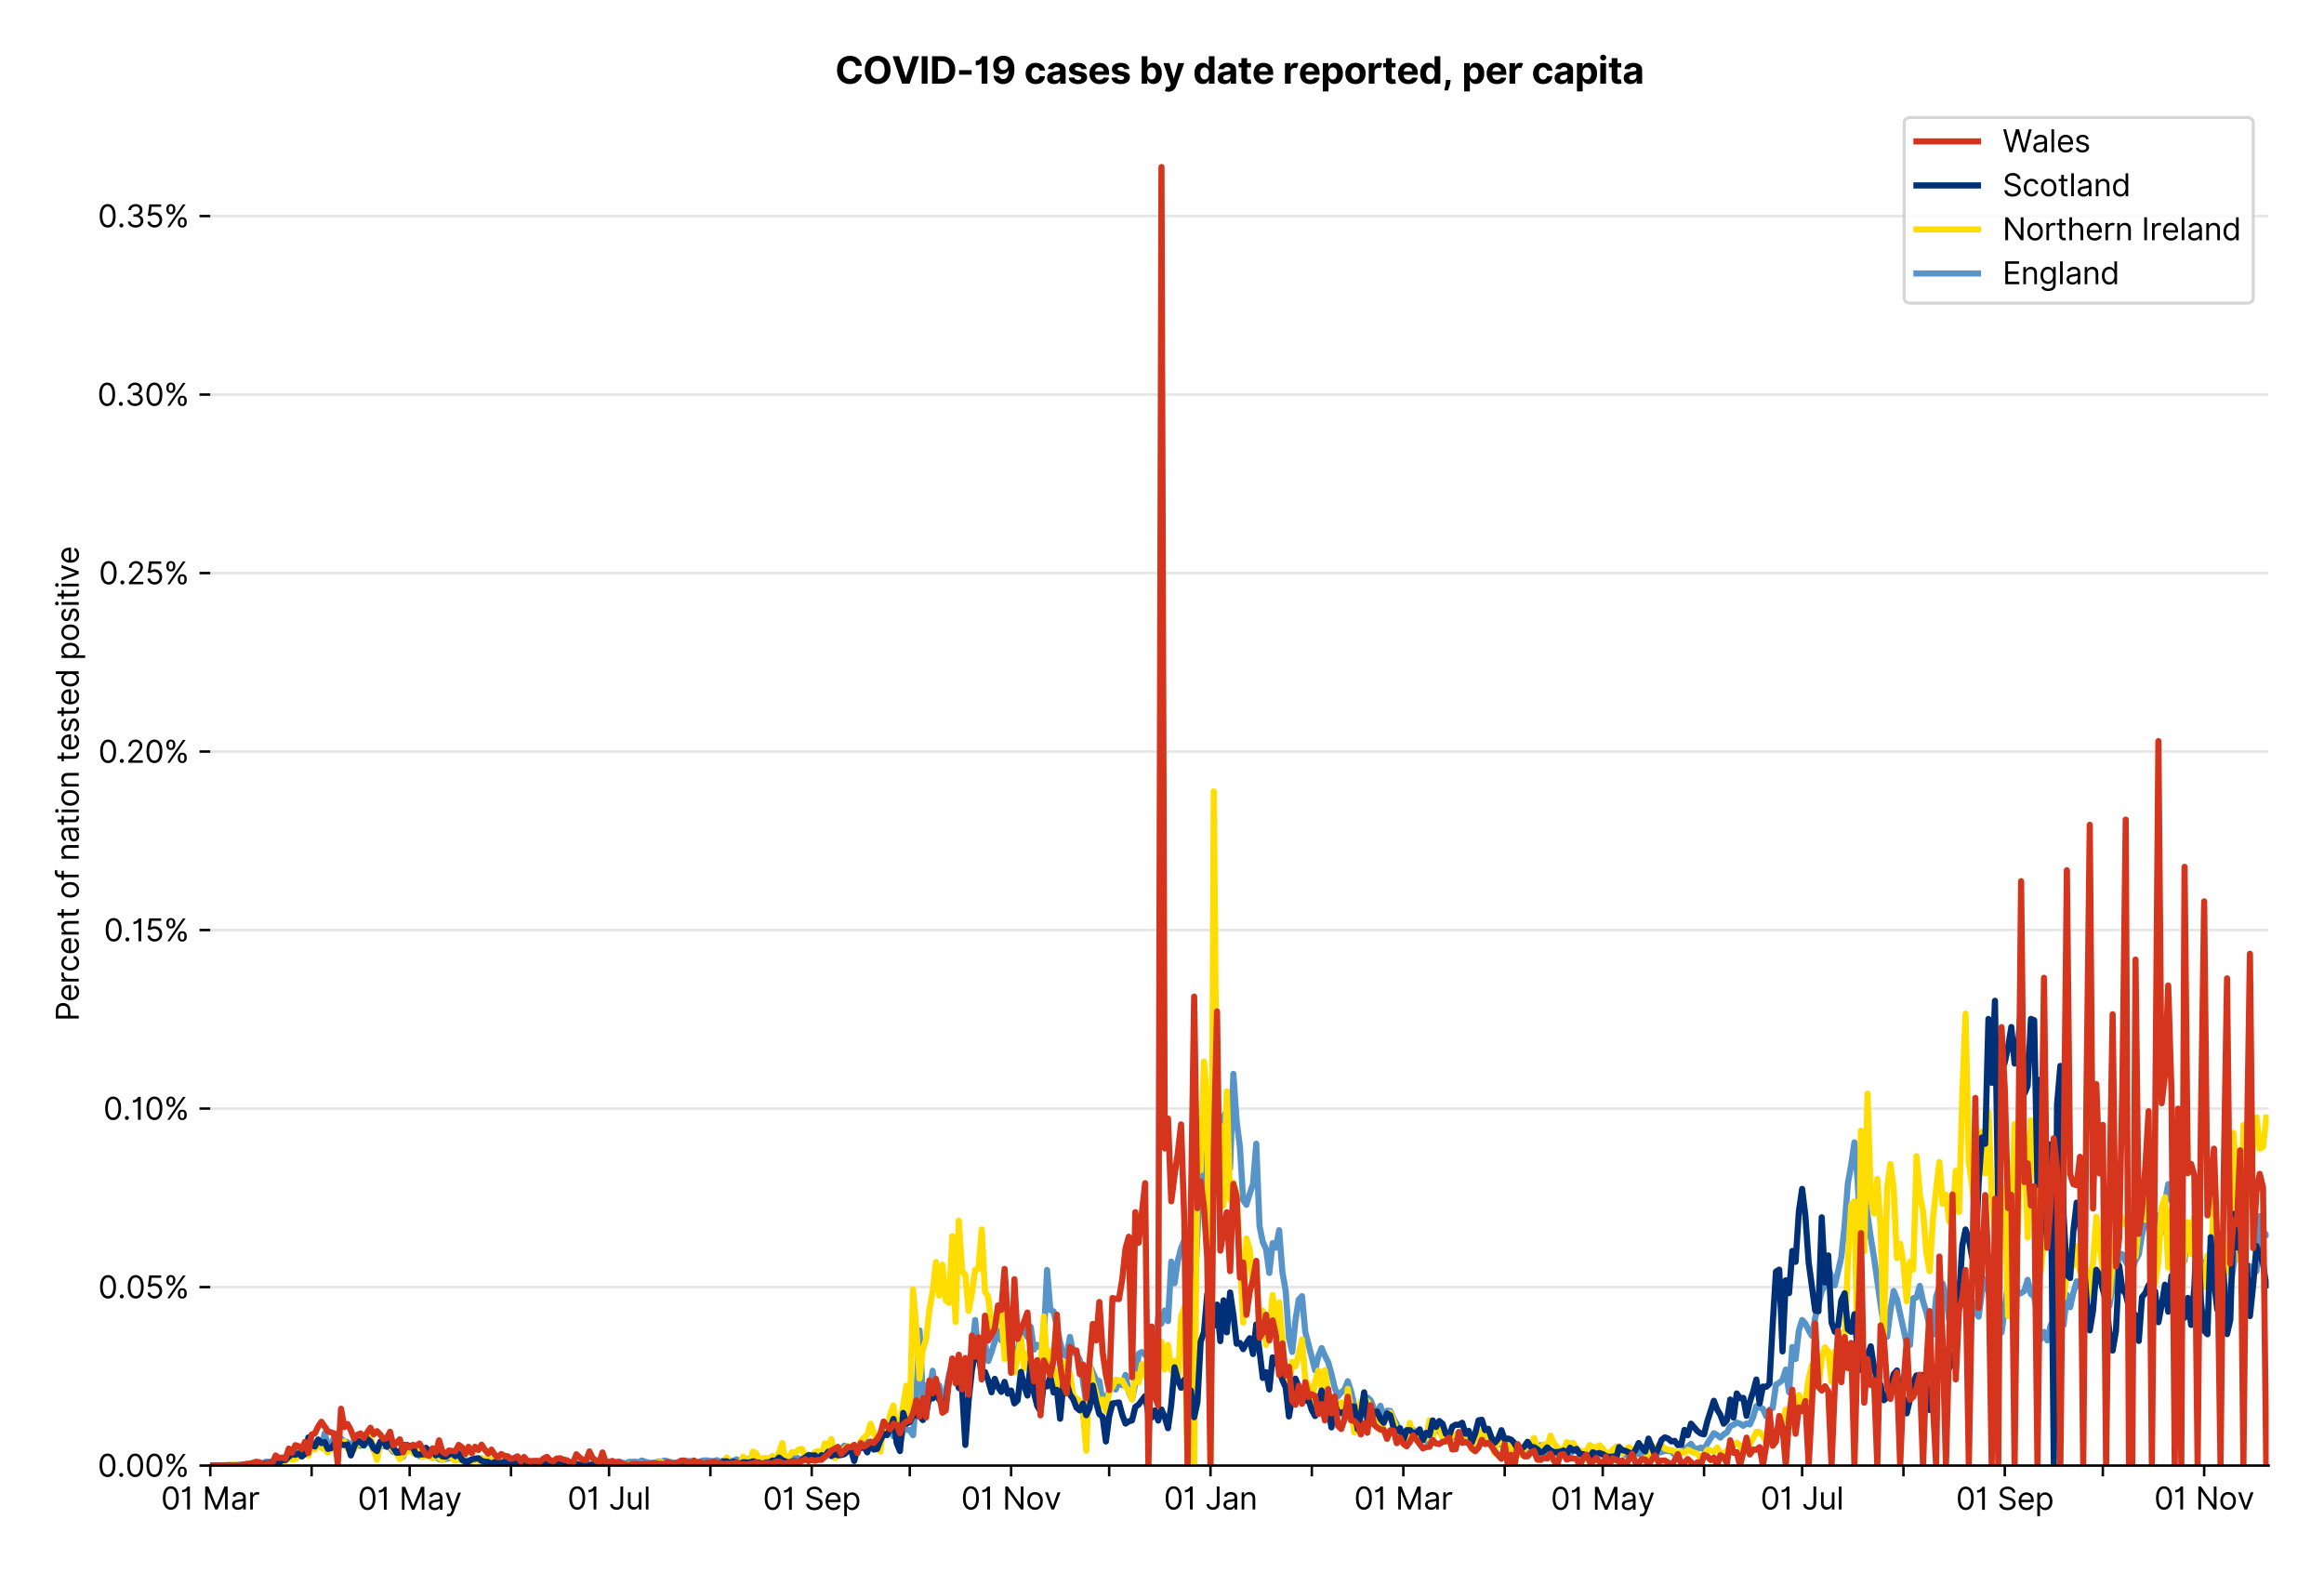 <?xml version="1.0" encoding="utf-8" standalone="no"?>
<!DOCTYPE svg PUBLIC "-//W3C//DTD SVG 1.1//EN"
  "http://www.w3.org/Graphics/SVG/1.1/DTD/svg11.dtd">
<svg xmlns:xlink="http://www.w3.org/1999/xlink" viewBox="0 0 756.005 511.234" xmlns="http://www.w3.org/2000/svg" version="1.1">
 <defs>
  <style type="text/css">*{stroke-linejoin: round; stroke-linecap: butt}</style>
 </defs>
 <g id="figure_1">
  <g id="patch_1">
   <path d="M 0 511.234 
L 756.005 511.234 
L 756.005 0 
L 0 0 
z
" style="fill: #ffffff"/>
  </g>
  <g id="axes_1">
   <g id="patch_2">
    <path d="M 68.405 476.745 
L 738.005 476.745 
L 738.005 33.225 
L 68.405 33.225 
z
" style="fill: #ffffff"/>
   </g>
   <g id="matplotlib.axis_1">
    <g id="xtick_1">
     <g id="line2d_1">
      <defs>
       <path id="m14ed13c3ff" d="M 0 0 
L 0 3.5 
" style="stroke: #000000; stroke-width: 0.8"/>
      </defs>
      <g>
       <use xlink:href="#m14ed13c3ff" x="68.405" y="476.745" style="stroke: #000000; stroke-width: 0.8"/>
      </g>
     </g>
     <g id="text_1">
      <!-- 01 Mar -->
      <g transform="translate(52.368 491.018)scale(0.1 -0.1)">
       <defs>
        <path id="Inter-Regular-30" d="M 2000 -64 
Q 1230 -64 806 561 
Q 382 1186 382 2327 
Q 382 3459 809 4088 
Q 1236 4718 2000 4718 
Q 2764 4718 3191 4088 
Q 3618 3459 3618 2327 
Q 3618 1186 3194 561 
Q 2771 -64 2000 -64 
z
M 2000 436 
Q 2509 436 2791 927 
Q 3073 1418 3073 2327 
Q 3073 3234 2789 3730 
Q 2505 4227 2000 4227 
Q 1496 4227 1211 3730 
Q 927 3234 927 2327 
Q 927 1418 1210 927 
Q 1493 436 2000 436 
z
" transform="scale(0.016)"/>
        <path id="Inter-Regular-31" d="M 1973 4655 
L 1973 0 
L 1409 0 
L 1409 3836 
L 1373 3836 
Q 1341 3773 1209 3692 
Q 1077 3611 868 3551 
Q 659 3491 391 3491 
L 391 3964 
Q 661 3964 859 4061 
Q 1057 4159 1190 4291 
Q 1323 4423 1392 4529 
Q 1461 4636 1473 4655 
L 1973 4655 
z
" transform="scale(0.016)"/>
        <path id="Inter-Regular-20" transform="scale(0.016)"/>
        <path id="Inter-Regular-4d" d="M 564 4655 
L 1236 4655 
L 2818 791 
L 2873 791 
L 4455 4655 
L 5127 4655 
L 5127 0 
L 4600 0 
L 4600 3536 
L 4555 3536 
L 3100 0 
L 2591 0 
L 1136 3536 
L 1091 3536 
L 1091 0 
L 564 0 
L 564 4655 
z
" transform="scale(0.016)"/>
        <path id="Inter-Regular-61" d="M 1518 -82 
Q 1186 -82 916 44 
Q 646 170 486 410 
Q 327 650 327 991 
Q 327 1291 445 1478 
Q 564 1666 761 1773 
Q 959 1880 1199 1933 
Q 1439 1986 1682 2018 
Q 2000 2059 2199 2080 
Q 2398 2102 2490 2154 
Q 2582 2207 2582 2336 
L 2582 2355 
Q 2582 2691 2399 2877 
Q 2216 3064 1846 3064 
Q 1461 3064 1243 2895 
Q 1025 2727 936 2536 
L 427 2718 
Q 564 3036 792 3214 
Q 1021 3393 1292 3464 
Q 1564 3536 1827 3536 
Q 1996 3536 2215 3496 
Q 2434 3457 2640 3334 
Q 2846 3211 2982 2963 
Q 3118 2716 3118 2300 
L 3118 0 
L 2582 0 
L 2582 473 
L 2555 473 
Q 2500 359 2373 229 
Q 2246 100 2034 9 
Q 1823 -82 1518 -82 
z
M 1600 400 
Q 1918 400 2137 525 
Q 2357 650 2469 847 
Q 2582 1045 2582 1264 
L 2582 1755 
Q 2548 1714 2433 1681 
Q 2318 1648 2169 1624 
Q 2021 1600 1881 1583 
Q 1741 1566 1655 1555 
Q 1446 1527 1265 1467 
Q 1084 1407 974 1287 
Q 864 1168 864 964 
Q 864 684 1072 542 
Q 1280 400 1600 400 
z
" transform="scale(0.016)"/>
        <path id="Inter-Regular-72" d="M 491 0 
L 491 3491 
L 1009 3491 
L 1009 2964 
L 1046 2964 
Q 1139 3223 1389 3384 
Q 1639 3545 1955 3545 
Q 2100 3545 2209 3511 
Q 2318 3477 2400 3418 
L 2218 2964 
Q 2161 2993 2085 3010 
Q 2009 3027 1909 3027 
Q 1527 3027 1277 2794 
Q 1027 2561 1027 2209 
L 1027 0 
L 491 0 
z
" transform="scale(0.016)"/>
       </defs>
       <use xlink:href="#Inter-Regular-30"/>
       <use xlink:href="#Inter-Regular-31" x="62.5"/>
       <use xlink:href="#Inter-Regular-20" x="106.676"/>
       <use xlink:href="#Inter-Regular-4d" x="134.801"/>
       <use xlink:href="#Inter-Regular-61" x="225.994"/>
       <use xlink:href="#Inter-Regular-72" x="282.386"/>
      </g>
     </g>
    </g>
    <g id="xtick_2">
     <g id="line2d_2">
      <g>
       <use xlink:href="#m14ed13c3ff" x="101.367" y="476.745" style="stroke: #000000; stroke-width: 0.8"/>
      </g>
     </g>
    </g>
    <g id="xtick_3">
     <g id="line2d_3">
      <g>
       <use xlink:href="#m14ed13c3ff" x="133.267" y="476.745" style="stroke: #000000; stroke-width: 0.8"/>
      </g>
     </g>
     <g id="text_2">
      <!-- 01 May -->
      <g transform="translate(116.363 491.117)scale(0.1 -0.1)">
       <defs>
        <path id="Inter-Regular-79" d="M 818 -1355 
Q 682 -1355 575 -1333 
Q 468 -1311 427 -1291 
L 564 -818 
Q 857 -893 1053 -814 
Q 1250 -736 1391 -345 
L 1509 -18 
L 218 3491 
L 800 3491 
L 1764 709 
L 1800 709 
L 2764 3491 
L 3346 3491 
L 1846 -564 
Q 1550 -1355 818 -1355 
z
" transform="scale(0.016)"/>
       </defs>
       <use xlink:href="#Inter-Regular-30"/>
       <use xlink:href="#Inter-Regular-31" x="62.5"/>
       <use xlink:href="#Inter-Regular-20" x="106.676"/>
       <use xlink:href="#Inter-Regular-4d" x="134.801"/>
       <use xlink:href="#Inter-Regular-61" x="225.994"/>
       <use xlink:href="#Inter-Regular-79" x="282.386"/>
      </g>
     </g>
    </g>
    <g id="xtick_4">
     <g id="line2d_4">
      <g>
       <use xlink:href="#m14ed13c3ff" x="166.229" y="476.745" style="stroke: #000000; stroke-width: 0.8"/>
      </g>
     </g>
    </g>
    <g id="xtick_5">
     <g id="line2d_5">
      <g>
       <use xlink:href="#m14ed13c3ff" x="198.128" y="476.745" style="stroke: #000000; stroke-width: 0.8"/>
      </g>
     </g>
     <g id="text_3">
      <!-- 01 Jul -->
      <g transform="translate(184.585 491.018)scale(0.1 -0.1)">
       <defs>
        <path id="Inter-Regular-4a" d="M 2346 4655 
L 2909 4655 
L 2909 1327 
Q 2909 657 2549 296 
Q 2189 -64 1582 -64 
Q 1200 -64 902 76 
Q 605 216 434 475 
Q 264 734 264 1091 
L 818 1091 
Q 818 795 1034 615 
Q 1250 436 1582 436 
Q 1948 436 2147 664 
Q 2346 893 2346 1327 
L 2346 4655 
z
" transform="scale(0.016)"/>
        <path id="Inter-Regular-75" d="M 2691 1427 
L 2691 3491 
L 3227 3491 
L 3227 0 
L 2691 0 
L 2691 591 
L 2655 591 
Q 2532 325 2273 140 
Q 2014 -45 1618 -45 
Q 1127 -45 809 280 
Q 491 605 491 1273 
L 491 3491 
L 1027 3491 
L 1027 1309 
Q 1027 927 1242 700 
Q 1457 473 1791 473 
Q 1991 473 2199 575 
Q 2407 677 2549 888 
Q 2691 1100 2691 1427 
z
" transform="scale(0.016)"/>
        <path id="Inter-Regular-6c" d="M 1027 4655 
L 1027 0 
L 491 0 
L 491 4655 
L 1027 4655 
z
" transform="scale(0.016)"/>
       </defs>
       <use xlink:href="#Inter-Regular-30"/>
       <use xlink:href="#Inter-Regular-31" x="62.5"/>
       <use xlink:href="#Inter-Regular-20" x="106.676"/>
       <use xlink:href="#Inter-Regular-4a" x="134.801"/>
       <use xlink:href="#Inter-Regular-75" x="189.063"/>
       <use xlink:href="#Inter-Regular-6c" x="247.159"/>
      </g>
     </g>
    </g>
    <g id="xtick_6">
     <g id="line2d_6">
      <g>
       <use xlink:href="#m14ed13c3ff" x="231.091" y="476.745" style="stroke: #000000; stroke-width: 0.8"/>
      </g>
     </g>
    </g>
    <g id="xtick_7">
     <g id="line2d_7">
      <g>
       <use xlink:href="#m14ed13c3ff" x="264.053" y="476.745" style="stroke: #000000; stroke-width: 0.8"/>
      </g>
     </g>
     <g id="text_4">
      <!-- 01 Sep -->
      <g transform="translate(248.166 491.117)scale(0.1 -0.1)">
       <defs>
        <path id="Inter-Regular-53" d="M 3109 3491 
Q 3068 3836 2777 4027 
Q 2486 4218 2064 4218 
Q 1600 4218 1318 3999 
Q 1036 3780 1036 3445 
Q 1036 3195 1189 3042 
Q 1343 2889 1553 2803 
Q 1764 2718 1936 2673 
L 2409 2545 
Q 2591 2498 2815 2414 
Q 3039 2330 3244 2185 
Q 3450 2041 3584 1816 
Q 3718 1591 3718 1264 
Q 3718 886 3521 581 
Q 3325 277 2949 97 
Q 2573 -82 2036 -82 
Q 1286 -82 845 272 
Q 405 627 364 1200 
L 946 1200 
Q 968 936 1124 764 
Q 1280 593 1519 510 
Q 1759 427 2036 427 
Q 2359 427 2616 533 
Q 2873 639 3023 828 
Q 3173 1018 3173 1273 
Q 3173 1505 3043 1650 
Q 2914 1795 2702 1886 
Q 2491 1977 2246 2045 
L 1673 2209 
Q 1127 2366 809 2657 
Q 491 2948 491 3418 
Q 491 3809 703 4101 
Q 916 4393 1276 4555 
Q 1636 4718 2082 4718 
Q 2532 4718 2882 4558 
Q 3232 4398 3437 4120 
Q 3643 3843 3655 3491 
L 3109 3491 
z
" transform="scale(0.016)"/>
        <path id="Inter-Regular-65" d="M 1955 -73 
Q 1450 -73 1085 151 
Q 721 375 524 778 
Q 327 1182 327 1718 
Q 327 2255 524 2665 
Q 721 3075 1074 3305 
Q 1427 3536 1900 3536 
Q 2173 3536 2439 3445 
Q 2705 3355 2923 3151 
Q 3141 2948 3270 2614 
Q 3400 2280 3400 1791 
L 3400 1564 
L 866 1564 
Q 884 1005 1183 707 
Q 1482 409 1955 409 
Q 2271 409 2498 545 
Q 2725 682 2827 955 
L 3346 809 
Q 3223 414 2854 170 
Q 2486 -73 1955 -73 
z
M 866 2027 
L 2855 2027 
Q 2855 2470 2595 2762 
Q 2336 3055 1900 3055 
Q 1593 3055 1368 2911 
Q 1143 2768 1013 2533 
Q 884 2298 866 2027 
z
" transform="scale(0.016)"/>
        <path id="Inter-Regular-70" d="M 491 -1309 
L 491 3491 
L 1009 3491 
L 1009 2936 
L 1073 2936 
Q 1132 3027 1237 3169 
Q 1343 3311 1542 3423 
Q 1741 3536 2082 3536 
Q 2523 3536 2859 3315 
Q 3196 3095 3384 2690 
Q 3573 2286 3573 1736 
Q 3573 1182 3384 776 
Q 3196 370 2861 148 
Q 2527 -73 2091 -73 
Q 1755 -73 1552 39 
Q 1350 152 1241 296 
Q 1132 441 1073 536 
L 1027 536 
L 1027 -1309 
L 491 -1309 
z
M 1018 1745 
Q 1018 1152 1276 780 
Q 1534 409 2018 409 
Q 2355 409 2581 587 
Q 2807 766 2921 1069 
Q 3036 1373 3036 1745 
Q 3036 2114 2923 2410 
Q 2811 2707 2585 2881 
Q 2359 3055 2018 3055 
Q 1527 3055 1272 2693 
Q 1018 2332 1018 1745 
z
" transform="scale(0.016)"/>
       </defs>
       <use xlink:href="#Inter-Regular-30"/>
       <use xlink:href="#Inter-Regular-31" x="62.5"/>
       <use xlink:href="#Inter-Regular-20" x="106.676"/>
       <use xlink:href="#Inter-Regular-53" x="134.801"/>
       <use xlink:href="#Inter-Regular-65" x="198.58"/>
       <use xlink:href="#Inter-Regular-70" x="256.818"/>
      </g>
     </g>
    </g>
    <g id="xtick_8">
     <g id="line2d_8">
      <g>
       <use xlink:href="#m14ed13c3ff" x="295.953" y="476.745" style="stroke: #000000; stroke-width: 0.8"/>
      </g>
     </g>
    </g>
    <g id="xtick_9">
     <g id="line2d_9">
      <g>
       <use xlink:href="#m14ed13c3ff" x="328.915" y="476.745" style="stroke: #000000; stroke-width: 0.8"/>
      </g>
     </g>
     <g id="text_5">
      <!-- 01 Nov -->
      <g transform="translate(312.644 491.018)scale(0.1 -0.1)">
       <defs>
        <path id="Inter-Regular-4e" d="M 4255 4655 
L 4255 0 
L 3709 0 
L 1173 3655 
L 1127 3655 
L 1127 0 
L 564 0 
L 564 4655 
L 1109 4655 
L 3655 991 
L 3700 991 
L 3700 4655 
L 4255 4655 
z
" transform="scale(0.016)"/>
        <path id="Inter-Regular-6f" d="M 1909 -73 
Q 1436 -73 1080 152 
Q 725 377 526 781 
Q 327 1186 327 1727 
Q 327 2273 526 2679 
Q 725 3086 1080 3311 
Q 1436 3536 1909 3536 
Q 2382 3536 2737 3311 
Q 3093 3086 3292 2679 
Q 3491 2273 3491 1727 
Q 3491 1186 3292 781 
Q 3093 377 2737 152 
Q 2382 -73 1909 -73 
z
M 1909 409 
Q 2268 409 2500 593 
Q 2732 777 2843 1077 
Q 2955 1377 2955 1727 
Q 2955 2077 2843 2379 
Q 2732 2682 2500 2868 
Q 2268 3055 1909 3055 
Q 1550 3055 1318 2868 
Q 1086 2682 975 2379 
Q 864 2077 864 1727 
Q 864 1377 975 1077 
Q 1086 777 1318 593 
Q 1550 409 1909 409 
z
" transform="scale(0.016)"/>
        <path id="Inter-Regular-76" d="M 3346 3491 
L 2055 0 
L 1509 0 
L 218 3491 
L 800 3491 
L 1764 709 
L 1800 709 
L 2764 3491 
L 3346 3491 
z
" transform="scale(0.016)"/>
       </defs>
       <use xlink:href="#Inter-Regular-30"/>
       <use xlink:href="#Inter-Regular-31" x="62.5"/>
       <use xlink:href="#Inter-Regular-20" x="106.676"/>
       <use xlink:href="#Inter-Regular-4e" x="134.801"/>
       <use xlink:href="#Inter-Regular-6f" x="210.085"/>
       <use xlink:href="#Inter-Regular-76" x="269.744"/>
      </g>
     </g>
    </g>
    <g id="xtick_10">
     <g id="line2d_10">
      <g>
       <use xlink:href="#m14ed13c3ff" x="360.815" y="476.745" style="stroke: #000000; stroke-width: 0.8"/>
      </g>
     </g>
    </g>
    <g id="xtick_11">
     <g id="line2d_11">
      <g>
       <use xlink:href="#m14ed13c3ff" x="393.777" y="476.745" style="stroke: #000000; stroke-width: 0.8"/>
      </g>
     </g>
     <g id="text_6">
      <!-- 01 Jan -->
      <g transform="translate(378.578 491.018)scale(0.1 -0.1)">
       <defs>
        <path id="Inter-Regular-6e" d="M 1027 2100 
L 1027 0 
L 491 0 
L 491 3491 
L 1009 3491 
L 1009 2945 
L 1055 2945 
Q 1177 3211 1427 3373 
Q 1677 3536 2073 3536 
Q 2602 3536 2928 3211 
Q 3255 2886 3255 2218 
L 3255 0 
L 2718 0 
L 2718 2182 
Q 2718 2593 2504 2824 
Q 2291 3055 1918 3055 
Q 1534 3055 1280 2806 
Q 1027 2557 1027 2100 
z
" transform="scale(0.016)"/>
       </defs>
       <use xlink:href="#Inter-Regular-30"/>
       <use xlink:href="#Inter-Regular-31" x="62.5"/>
       <use xlink:href="#Inter-Regular-20" x="106.676"/>
       <use xlink:href="#Inter-Regular-4a" x="134.801"/>
       <use xlink:href="#Inter-Regular-61" x="189.063"/>
       <use xlink:href="#Inter-Regular-6e" x="245.455"/>
      </g>
     </g>
    </g>
    <g id="xtick_12">
     <g id="line2d_12">
      <g>
       <use xlink:href="#m14ed13c3ff" x="426.74" y="476.745" style="stroke: #000000; stroke-width: 0.8"/>
      </g>
     </g>
    </g>
    <g id="xtick_13">
     <g id="line2d_13">
      <g>
       <use xlink:href="#m14ed13c3ff" x="456.512" y="476.745" style="stroke: #000000; stroke-width: 0.8"/>
      </g>
     </g>
     <g id="text_7">
      <!-- 01 Mar -->
      <g transform="translate(440.476 491.018)scale(0.1 -0.1)">
       <use xlink:href="#Inter-Regular-30"/>
       <use xlink:href="#Inter-Regular-31" x="62.5"/>
       <use xlink:href="#Inter-Regular-20" x="106.676"/>
       <use xlink:href="#Inter-Regular-4d" x="134.801"/>
       <use xlink:href="#Inter-Regular-61" x="225.994"/>
       <use xlink:href="#Inter-Regular-72" x="282.386"/>
      </g>
     </g>
    </g>
    <g id="xtick_14">
     <g id="line2d_14">
      <g>
       <use xlink:href="#m14ed13c3ff" x="489.475" y="476.745" style="stroke: #000000; stroke-width: 0.8"/>
      </g>
     </g>
    </g>
    <g id="xtick_15">
     <g id="line2d_15">
      <g>
       <use xlink:href="#m14ed13c3ff" x="521.374" y="476.745" style="stroke: #000000; stroke-width: 0.8"/>
      </g>
     </g>
     <g id="text_8">
      <!-- 01 May -->
      <g transform="translate(504.471 491.117)scale(0.1 -0.1)">
       <use xlink:href="#Inter-Regular-30"/>
       <use xlink:href="#Inter-Regular-31" x="62.5"/>
       <use xlink:href="#Inter-Regular-20" x="106.676"/>
       <use xlink:href="#Inter-Regular-4d" x="134.801"/>
       <use xlink:href="#Inter-Regular-61" x="225.994"/>
       <use xlink:href="#Inter-Regular-79" x="282.386"/>
      </g>
     </g>
    </g>
    <g id="xtick_16">
     <g id="line2d_16">
      <g>
       <use xlink:href="#m14ed13c3ff" x="554.337" y="476.745" style="stroke: #000000; stroke-width: 0.8"/>
      </g>
     </g>
    </g>
    <g id="xtick_17">
     <g id="line2d_17">
      <g>
       <use xlink:href="#m14ed13c3ff" x="586.236" y="476.745" style="stroke: #000000; stroke-width: 0.8"/>
      </g>
     </g>
     <g id="text_9">
      <!-- 01 Jul -->
      <g transform="translate(572.692 491.018)scale(0.1 -0.1)">
       <use xlink:href="#Inter-Regular-30"/>
       <use xlink:href="#Inter-Regular-31" x="62.5"/>
       <use xlink:href="#Inter-Regular-20" x="106.676"/>
       <use xlink:href="#Inter-Regular-4a" x="134.801"/>
       <use xlink:href="#Inter-Regular-75" x="189.063"/>
       <use xlink:href="#Inter-Regular-6c" x="247.159"/>
      </g>
     </g>
    </g>
    <g id="xtick_18">
     <g id="line2d_18">
      <g>
       <use xlink:href="#m14ed13c3ff" x="619.199" y="476.745" style="stroke: #000000; stroke-width: 0.8"/>
      </g>
     </g>
    </g>
    <g id="xtick_19">
     <g id="line2d_19">
      <g>
       <use xlink:href="#m14ed13c3ff" x="652.161" y="476.745" style="stroke: #000000; stroke-width: 0.8"/>
      </g>
     </g>
     <g id="text_10">
      <!-- 01 Sep -->
      <g transform="translate(636.274 491.117)scale(0.1 -0.1)">
       <use xlink:href="#Inter-Regular-30"/>
       <use xlink:href="#Inter-Regular-31" x="62.5"/>
       <use xlink:href="#Inter-Regular-20" x="106.676"/>
       <use xlink:href="#Inter-Regular-53" x="134.801"/>
       <use xlink:href="#Inter-Regular-65" x="198.58"/>
       <use xlink:href="#Inter-Regular-70" x="256.818"/>
      </g>
     </g>
    </g>
    <g id="xtick_20">
     <g id="line2d_20">
      <g>
       <use xlink:href="#m14ed13c3ff" x="684.06" y="476.745" style="stroke: #000000; stroke-width: 0.8"/>
      </g>
     </g>
    </g>
    <g id="xtick_21">
     <g id="line2d_21">
      <g>
       <use xlink:href="#m14ed13c3ff" x="717.023" y="476.745" style="stroke: #000000; stroke-width: 0.8"/>
      </g>
     </g>
     <g id="text_11">
      <!-- 01 Nov -->
      <g transform="translate(700.752 491.018)scale(0.1 -0.1)">
       <use xlink:href="#Inter-Regular-30"/>
       <use xlink:href="#Inter-Regular-31" x="62.5"/>
       <use xlink:href="#Inter-Regular-20" x="106.676"/>
       <use xlink:href="#Inter-Regular-4e" x="134.801"/>
       <use xlink:href="#Inter-Regular-6f" x="210.085"/>
       <use xlink:href="#Inter-Regular-76" x="269.744"/>
      </g>
     </g>
    </g>
   </g>
   <g id="matplotlib.axis_2">
    <g id="ytick_1">
     <g id="line2d_22">
      <path d="M 68.405 476.745 
L 738.005 476.745 
" clip-path="url(#pefd0496cb6)" style="fill: none; stroke: #e5e5e5; stroke-width: 0.8; stroke-linecap: square"/>
     </g>
     <g id="line2d_23">
      <defs>
       <path id="mb09896d5c5" d="M 0 0 
L -3.5 0 
" style="stroke: #000000; stroke-width: 0.8"/>
      </defs>
      <g>
       <use xlink:href="#mb09896d5c5" x="68.405" y="476.745" style="stroke: #000000; stroke-width: 0.8"/>
      </g>
     </g>
     <g id="text_12">
      <!-- 0.00% -->
      <g transform="translate(31.773 480.382)scale(0.1 -0.1)">
       <defs>
        <path id="Inter-Regular-2e" d="M 882 -36 
Q 714 -36 593 84 
Q 473 205 473 373 
Q 473 541 593 661 
Q 714 782 882 782 
Q 1050 782 1170 661 
Q 1291 541 1291 373 
Q 1291 205 1170 84 
Q 1050 -36 882 -36 
z
" transform="scale(0.016)"/>
        <path id="Inter-Regular-25" d="M 2855 873 
L 2855 1118 
Q 2855 1373 2960 1585 
Q 3066 1798 3269 1926 
Q 3473 2055 3764 2055 
Q 4059 2055 4259 1926 
Q 4459 1798 4561 1585 
Q 4664 1373 4664 1118 
L 4664 873 
Q 4664 618 4560 405 
Q 4457 193 4256 64 
Q 4055 -64 3764 -64 
Q 3468 -64 3266 64 
Q 3064 193 2959 405 
Q 2855 618 2855 873 
z
M 536 3536 
L 536 3782 
Q 536 4036 642 4248 
Q 748 4461 951 4589 
Q 1155 4718 1446 4718 
Q 1741 4718 1941 4589 
Q 2141 4461 2243 4248 
Q 2346 4036 2346 3782 
L 2346 3536 
Q 2346 3282 2242 3069 
Q 2139 2857 1937 2728 
Q 1736 2600 1446 2600 
Q 1150 2600 948 2728 
Q 746 2857 641 3069 
Q 536 3282 536 3536 
z
M 709 0 
L 3909 4655 
L 4427 4655 
L 1227 0 
L 709 0 
z
M 3318 1118 
L 3318 873 
Q 3318 661 3418 494 
Q 3518 327 3764 327 
Q 4002 327 4101 494 
Q 4200 661 4200 873 
L 4200 1118 
Q 4200 1330 4104 1497 
Q 4009 1664 3764 1664 
Q 3525 1664 3421 1497 
Q 3318 1330 3318 1118 
z
M 1000 3782 
L 1000 3536 
Q 1000 3325 1100 3158 
Q 1200 2991 1446 2991 
Q 1684 2991 1783 3158 
Q 1882 3325 1882 3536 
L 1882 3782 
Q 1882 3993 1786 4160 
Q 1691 4327 1446 4327 
Q 1207 4327 1103 4160 
Q 1000 3993 1000 3782 
z
" transform="scale(0.016)"/>
       </defs>
       <use xlink:href="#Inter-Regular-30"/>
       <use xlink:href="#Inter-Regular-2e" x="62.5"/>
       <use xlink:href="#Inter-Regular-30" x="90.057"/>
       <use xlink:href="#Inter-Regular-30" x="152.557"/>
       <use xlink:href="#Inter-Regular-25" x="215.057"/>
      </g>
     </g>
    </g>
    <g id="ytick_2">
     <g id="line2d_24">
      <path d="M 68.405 418.68 
L 738.005 418.68 
" clip-path="url(#pefd0496cb6)" style="fill: none; stroke: #e5e5e5; stroke-width: 0.8; stroke-linecap: square"/>
     </g>
     <g id="line2d_25">
      <g>
       <use xlink:href="#mb09896d5c5" x="68.405" y="418.68" style="stroke: #000000; stroke-width: 0.8"/>
      </g>
     </g>
     <g id="text_13">
      <!-- 0.05% -->
      <g transform="translate(31.944 422.317)scale(0.1 -0.1)">
       <defs>
        <path id="Inter-Regular-35" d="M 1936 -64 
Q 1536 -64 1216 95 
Q 896 255 702 532 
Q 509 809 491 1164 
L 1036 1164 
Q 1068 848 1324 642 
Q 1580 436 1936 436 
Q 2223 436 2447 570 
Q 2671 705 2799 940 
Q 2927 1175 2927 1473 
Q 2927 1777 2794 2017 
Q 2661 2257 2429 2395 
Q 2198 2534 1900 2536 
Q 1686 2539 1461 2472 
Q 1236 2405 1091 2300 
L 564 2364 
L 846 4655 
L 3264 4655 
L 3264 4155 
L 1318 4155 
L 1155 2782 
L 1182 2782 
Q 1325 2895 1541 2970 
Q 1757 3045 1991 3045 
Q 2418 3045 2753 2842 
Q 3089 2639 3281 2286 
Q 3473 1934 3473 1482 
Q 3473 1036 3274 687 
Q 3075 339 2727 137 
Q 2380 -64 1936 -64 
z
" transform="scale(0.016)"/>
       </defs>
       <use xlink:href="#Inter-Regular-30"/>
       <use xlink:href="#Inter-Regular-2e" x="62.5"/>
       <use xlink:href="#Inter-Regular-30" x="90.057"/>
       <use xlink:href="#Inter-Regular-35" x="152.557"/>
       <use xlink:href="#Inter-Regular-25" x="213.352"/>
      </g>
     </g>
    </g>
    <g id="ytick_3">
     <g id="line2d_26">
      <path d="M 68.405 360.615 
L 738.005 360.615 
" clip-path="url(#pefd0496cb6)" style="fill: none; stroke: #e5e5e5; stroke-width: 0.8; stroke-linecap: square"/>
     </g>
     <g id="line2d_27">
      <g>
       <use xlink:href="#mb09896d5c5" x="68.405" y="360.615" style="stroke: #000000; stroke-width: 0.8"/>
      </g>
     </g>
     <g id="text_14">
      <!-- 0.10% -->
      <g transform="translate(33.606 364.252)scale(0.1 -0.1)">
       <use xlink:href="#Inter-Regular-30"/>
       <use xlink:href="#Inter-Regular-2e" x="62.5"/>
       <use xlink:href="#Inter-Regular-31" x="90.057"/>
       <use xlink:href="#Inter-Regular-30" x="134.233"/>
       <use xlink:href="#Inter-Regular-25" x="196.733"/>
      </g>
     </g>
    </g>
    <g id="ytick_4">
     <g id="line2d_28">
      <path d="M 68.405 302.55 
L 738.005 302.55 
" clip-path="url(#pefd0496cb6)" style="fill: none; stroke: #e5e5e5; stroke-width: 0.8; stroke-linecap: square"/>
     </g>
     <g id="line2d_29">
      <g>
       <use xlink:href="#mb09896d5c5" x="68.405" y="302.55" style="stroke: #000000; stroke-width: 0.8"/>
      </g>
     </g>
     <g id="text_15">
      <!-- 0.15% -->
      <g transform="translate(33.777 306.187)scale(0.1 -0.1)">
       <use xlink:href="#Inter-Regular-30"/>
       <use xlink:href="#Inter-Regular-2e" x="62.5"/>
       <use xlink:href="#Inter-Regular-31" x="90.057"/>
       <use xlink:href="#Inter-Regular-35" x="134.233"/>
       <use xlink:href="#Inter-Regular-25" x="195.028"/>
      </g>
     </g>
    </g>
    <g id="ytick_5">
     <g id="line2d_30">
      <path d="M 68.405 244.485 
L 738.005 244.485 
" clip-path="url(#pefd0496cb6)" style="fill: none; stroke: #e5e5e5; stroke-width: 0.8; stroke-linecap: square"/>
     </g>
     <g id="line2d_31">
      <g>
       <use xlink:href="#mb09896d5c5" x="68.405" y="244.485" style="stroke: #000000; stroke-width: 0.8"/>
      </g>
     </g>
     <g id="text_16">
      <!-- 0.20% -->
      <g transform="translate(31.972 248.122)scale(0.1 -0.1)">
       <defs>
        <path id="Inter-Regular-32" d="M 482 0 
L 482 409 
L 2018 2091 
Q 2289 2386 2464 2605 
Q 2639 2825 2724 3019 
Q 2809 3214 2809 3427 
Q 2809 3795 2553 4011 
Q 2298 4227 1918 4227 
Q 1514 4227 1275 3985 
Q 1036 3743 1036 3345 
L 500 3345 
Q 500 3755 688 4064 
Q 877 4373 1203 4545 
Q 1530 4718 1936 4718 
Q 2346 4718 2661 4545 
Q 2977 4373 3156 4079 
Q 3336 3786 3336 3427 
Q 3336 3170 3244 2926 
Q 3152 2682 2926 2383 
Q 2700 2084 2300 1655 
L 1255 536 
L 1255 500 
L 3418 500 
L 3418 0 
L 482 0 
z
" transform="scale(0.016)"/>
       </defs>
       <use xlink:href="#Inter-Regular-30"/>
       <use xlink:href="#Inter-Regular-2e" x="62.5"/>
       <use xlink:href="#Inter-Regular-32" x="90.057"/>
       <use xlink:href="#Inter-Regular-30" x="150.568"/>
       <use xlink:href="#Inter-Regular-25" x="213.068"/>
      </g>
     </g>
    </g>
    <g id="ytick_6">
     <g id="line2d_32">
      <path d="M 68.405 186.421 
L 738.005 186.421 
" clip-path="url(#pefd0496cb6)" style="fill: none; stroke: #e5e5e5; stroke-width: 0.8; stroke-linecap: square"/>
     </g>
     <g id="line2d_33">
      <g>
       <use xlink:href="#mb09896d5c5" x="68.405" y="186.421" style="stroke: #000000; stroke-width: 0.8"/>
      </g>
     </g>
     <g id="text_17">
      <!-- 0.25% -->
      <g transform="translate(32.142 190.057)scale(0.1 -0.1)">
       <use xlink:href="#Inter-Regular-30"/>
       <use xlink:href="#Inter-Regular-2e" x="62.5"/>
       <use xlink:href="#Inter-Regular-32" x="90.057"/>
       <use xlink:href="#Inter-Regular-35" x="150.568"/>
       <use xlink:href="#Inter-Regular-25" x="211.364"/>
      </g>
     </g>
    </g>
    <g id="ytick_7">
     <g id="line2d_34">
      <path d="M 68.405 128.356 
L 738.005 128.356 
" clip-path="url(#pefd0496cb6)" style="fill: none; stroke: #e5e5e5; stroke-width: 0.8; stroke-linecap: square"/>
     </g>
     <g id="line2d_35">
      <g>
       <use xlink:href="#mb09896d5c5" x="68.405" y="128.356" style="stroke: #000000; stroke-width: 0.8"/>
      </g>
     </g>
     <g id="text_18">
      <!-- 0.30% -->
      <g transform="translate(31.659 131.992)scale(0.1 -0.1)">
       <defs>
        <path id="Inter-Regular-33" d="M 2055 -64 
Q 1605 -64 1253 90 
Q 902 245 696 521 
Q 491 798 473 1164 
L 1046 1164 
Q 1071 827 1356 631 
Q 1641 436 2046 436 
Q 2493 436 2783 664 
Q 3073 893 3073 1264 
Q 3073 1650 2787 1893 
Q 2502 2136 1973 2136 
L 1600 2136 
L 1600 2636 
L 1973 2636 
Q 2386 2636 2647 2856 
Q 2909 3077 2909 3445 
Q 2909 3798 2679 4012 
Q 2450 4227 2064 4227 
Q 1823 4227 1610 4139 
Q 1398 4052 1264 3887 
Q 1130 3723 1118 3491 
L 573 3491 
Q 586 3857 793 4133 
Q 1000 4409 1335 4563 
Q 1671 4718 2073 4718 
Q 2505 4718 2814 4544 
Q 3123 4370 3289 4086 
Q 3455 3802 3455 3473 
Q 3455 3080 3249 2802 
Q 3043 2525 2691 2418 
L 2691 2382 
Q 3132 2309 3379 2008 
Q 3627 1707 3627 1264 
Q 3627 884 3421 583 
Q 3216 282 2861 109 
Q 2507 -64 2055 -64 
z
" transform="scale(0.016)"/>
       </defs>
       <use xlink:href="#Inter-Regular-30"/>
       <use xlink:href="#Inter-Regular-2e" x="62.5"/>
       <use xlink:href="#Inter-Regular-33" x="90.057"/>
       <use xlink:href="#Inter-Regular-30" x="153.693"/>
       <use xlink:href="#Inter-Regular-25" x="216.193"/>
      </g>
     </g>
    </g>
    <g id="ytick_8">
     <g id="line2d_36">
      <path d="M 68.405 70.291 
L 738.005 70.291 
" clip-path="url(#pefd0496cb6)" style="fill: none; stroke: #e5e5e5; stroke-width: 0.8; stroke-linecap: square"/>
     </g>
     <g id="line2d_37">
      <g>
       <use xlink:href="#mb09896d5c5" x="68.405" y="70.291" style="stroke: #000000; stroke-width: 0.8"/>
      </g>
     </g>
     <g id="text_19">
      <!-- 0.35% -->
      <g transform="translate(31.83 73.928)scale(0.1 -0.1)">
       <use xlink:href="#Inter-Regular-30"/>
       <use xlink:href="#Inter-Regular-2e" x="62.5"/>
       <use xlink:href="#Inter-Regular-33" x="90.057"/>
       <use xlink:href="#Inter-Regular-35" x="153.693"/>
       <use xlink:href="#Inter-Regular-25" x="214.489"/>
      </g>
     </g>
    </g>
    <g id="text_20">
     <!-- Percent of nation tested positive -->
     <g transform="translate(25.614 332.215)rotate(-90)scale(0.1 -0.1)">
      <defs>
       <path id="Inter-Regular-50" d="M 564 0 
L 564 4655 
L 2136 4655 
Q 2684 4655 3033 4458 
Q 3382 4261 3550 3927 
Q 3718 3593 3718 3182 
Q 3718 2770 3551 2434 
Q 3384 2098 3036 1899 
Q 2689 1700 2146 1700 
L 1127 1700 
L 1127 0 
L 564 0 
z
M 1127 2200 
L 2127 2200 
Q 2689 2200 2926 2482 
Q 3164 2764 3164 3182 
Q 3164 3602 2925 3878 
Q 2686 4155 2118 4155 
L 1127 4155 
L 1127 2200 
z
" transform="scale(0.016)"/>
       <path id="Inter-Regular-63" d="M 1909 -73 
Q 1418 -73 1063 159 
Q 709 391 518 798 
Q 327 1205 327 1727 
Q 327 2259 524 2667 
Q 721 3075 1074 3305 
Q 1427 3536 1900 3536 
Q 2268 3536 2563 3400 
Q 2859 3264 3047 3018 
Q 3236 2773 3282 2445 
L 2746 2445 
Q 2684 2684 2474 2869 
Q 2264 3055 1909 3055 
Q 1439 3055 1151 2697 
Q 864 2339 864 1745 
Q 864 1139 1148 774 
Q 1432 409 1909 409 
Q 2223 409 2447 570 
Q 2671 732 2746 1018 
L 3282 1018 
Q 3236 709 3058 462 
Q 2880 216 2588 71 
Q 2296 -73 1909 -73 
z
" transform="scale(0.016)"/>
       <path id="Inter-Regular-74" d="M 2009 3491 
L 2009 3036 
L 1264 3036 
L 1264 1000 
Q 1264 773 1331 660 
Q 1398 548 1503 510 
Q 1609 473 1727 473 
Q 1816 473 1873 483 
Q 1930 493 1964 500 
L 2073 18 
Q 2018 -2 1920 -23 
Q 1823 -45 1673 -45 
Q 1446 -45 1228 52 
Q 1011 150 869 350 
Q 727 550 727 855 
L 727 3036 
L 200 3036 
L 200 3491 
L 727 3491 
L 727 4327 
L 1264 4327 
L 1264 3491 
L 2009 3491 
z
" transform="scale(0.016)"/>
       <path id="Inter-Regular-66" d="M 2046 3491 
L 2046 3036 
L 1264 3036 
L 1264 0 
L 727 0 
L 727 3036 
L 164 3036 
L 164 3491 
L 727 3491 
L 727 3973 
Q 727 4273 868 4473 
Q 1009 4673 1234 4773 
Q 1459 4873 1709 4873 
Q 1907 4873 2032 4841 
Q 2157 4809 2218 4782 
L 2064 4318 
Q 2023 4332 1951 4352 
Q 1880 4373 1764 4373 
Q 1498 4373 1381 4239 
Q 1264 4105 1264 3845 
L 1264 3491 
L 2046 3491 
z
" transform="scale(0.016)"/>
       <path id="Inter-Regular-69" d="M 491 0 
L 491 3491 
L 1027 3491 
L 1027 0 
L 491 0 
z
M 764 4073 
Q 607 4073 494 4179 
Q 382 4286 382 4436 
Q 382 4586 494 4693 
Q 607 4800 764 4800 
Q 921 4800 1033 4693 
Q 1146 4586 1146 4436 
Q 1146 4286 1033 4179 
Q 921 4073 764 4073 
z
" transform="scale(0.016)"/>
       <path id="Inter-Regular-73" d="M 2964 2709 
L 2482 2573 
Q 2411 2755 2245 2914 
Q 2080 3073 1727 3073 
Q 1407 3073 1194 2926 
Q 982 2780 982 2555 
Q 982 2355 1127 2239 
Q 1273 2123 1582 2045 
L 2100 1918 
Q 3027 1691 3027 973 
Q 3027 673 2855 436 
Q 2684 200 2377 63 
Q 2071 -73 1664 -73 
Q 1130 -73 780 159 
Q 430 391 336 836 
L 846 964 
Q 989 400 1655 400 
Q 2030 400 2251 560 
Q 2473 720 2473 945 
Q 2473 1316 1955 1436 
L 1373 1573 
Q 893 1686 669 1926 
Q 446 2166 446 2527 
Q 446 2823 613 3050 
Q 780 3277 1069 3406 
Q 1359 3536 1727 3536 
Q 2246 3536 2542 3309 
Q 2839 3082 2964 2709 
z
" transform="scale(0.016)"/>
       <path id="Inter-Regular-64" d="M 1809 -73 
Q 1373 -73 1039 148 
Q 705 370 516 776 
Q 327 1182 327 1736 
Q 327 2286 516 2690 
Q 705 3095 1041 3315 
Q 1377 3536 1818 3536 
Q 2159 3536 2358 3423 
Q 2557 3311 2662 3169 
Q 2768 3027 2827 2936 
L 2873 2936 
L 2873 4655 
L 3409 4655 
L 3409 0 
L 2891 0 
L 2891 536 
L 2827 536 
Q 2768 441 2659 296 
Q 2550 152 2348 39 
Q 2146 -73 1809 -73 
z
M 1882 409 
Q 2366 409 2624 780 
Q 2882 1152 2882 1745 
Q 2882 2332 2627 2693 
Q 2373 3055 1882 3055 
Q 1541 3055 1315 2881 
Q 1089 2707 976 2410 
Q 864 2114 864 1745 
Q 864 1373 978 1069 
Q 1093 766 1319 587 
Q 1546 409 1882 409 
z
" transform="scale(0.016)"/>
      </defs>
      <use xlink:href="#Inter-Regular-50"/>
      <use xlink:href="#Inter-Regular-65" x="63.494"/>
      <use xlink:href="#Inter-Regular-72" x="121.733"/>
      <use xlink:href="#Inter-Regular-63" x="160.085"/>
      <use xlink:href="#Inter-Regular-65" x="215.909"/>
      <use xlink:href="#Inter-Regular-6e" x="274.148"/>
      <use xlink:href="#Inter-Regular-74" x="332.671"/>
      <use xlink:href="#Inter-Regular-20" x="369.034"/>
      <use xlink:href="#Inter-Regular-6f" x="397.159"/>
      <use xlink:href="#Inter-Regular-66" x="456.818"/>
      <use xlink:href="#Inter-Regular-20" x="492.898"/>
      <use xlink:href="#Inter-Regular-6e" x="521.023"/>
      <use xlink:href="#Inter-Regular-61" x="579.546"/>
      <use xlink:href="#Inter-Regular-74" x="635.938"/>
      <use xlink:href="#Inter-Regular-69" x="672.301"/>
      <use xlink:href="#Inter-Regular-6f" x="696.023"/>
      <use xlink:href="#Inter-Regular-6e" x="755.682"/>
      <use xlink:href="#Inter-Regular-20" x="814.205"/>
      <use xlink:href="#Inter-Regular-74" x="842.33"/>
      <use xlink:href="#Inter-Regular-65" x="878.693"/>
      <use xlink:href="#Inter-Regular-73" x="936.932"/>
      <use xlink:href="#Inter-Regular-74" x="989.205"/>
      <use xlink:href="#Inter-Regular-65" x="1025.568"/>
      <use xlink:href="#Inter-Regular-64" x="1083.807"/>
      <use xlink:href="#Inter-Regular-20" x="1145.881"/>
      <use xlink:href="#Inter-Regular-70" x="1174.006"/>
      <use xlink:href="#Inter-Regular-6f" x="1234.943"/>
      <use xlink:href="#Inter-Regular-73" x="1294.602"/>
      <use xlink:href="#Inter-Regular-69" x="1346.875"/>
      <use xlink:href="#Inter-Regular-74" x="1370.597"/>
      <use xlink:href="#Inter-Regular-69" x="1406.96"/>
      <use xlink:href="#Inter-Regular-76" x="1430.682"/>
      <use xlink:href="#Inter-Regular-65" x="1486.364"/>
     </g>
    </g>
   </g>
   <g id="line2d_38">
    <path d="M 36.505 476.741 
L 65.215 476.745 
L 80.101 476.541 
L 83.291 476.223 
L 84.354 476.545 
L 86.481 475.456 
L 87.544 475.561 
L 88.608 475.449 
L 89.671 474.944 
L 90.734 475.641 
L 91.797 475.109 
L 92.861 474.15 
L 93.924 474.414 
L 96.051 471.575 
L 97.114 472.332 
L 98.177 472.495 
L 99.241 472.398 
L 100.304 471.764 
L 101.367 469.256 
L 103.494 469.367 
L 104.557 470.741 
L 105.62 466.208 
L 106.684 470.192 
L 107.747 470.601 
L 108.81 466.867 
L 109.874 468.909 
L 110.937 467.95 
L 112 468.82 
L 113.064 469.169 
L 114.127 470.558 
L 115.19 468.794 
L 116.254 470.168 
L 117.317 470.312 
L 118.38 468.523 
L 119.444 469.425 
L 120.507 469.303 
L 121.57 471.791 
L 122.633 470.376 
L 123.697 470.514 
L 124.76 470.382 
L 125.823 470.547 
L 126.887 470.914 
L 127.95 472.305 
L 129.013 472.074 
L 130.077 472.641 
L 131.14 473.85 
L 132.203 471.62 
L 133.267 471.585 
L 134.33 472.148 
L 135.393 472.579 
L 136.456 473.681 
L 137.52 472.945 
L 138.583 473.421 
L 139.646 472.344 
L 140.71 473.25 
L 142.836 474.667 
L 143.9 474.907 
L 144.963 474.544 
L 147.09 474.292 
L 148.153 474.451 
L 149.216 474.401 
L 150.279 475.119 
L 154.533 474.983 
L 155.596 474.511 
L 156.659 474.725 
L 157.723 475.54 
L 158.786 475.726 
L 159.849 475.73 
L 160.913 475.489 
L 161.976 475.674 
L 163.039 475.59 
L 164.102 475.27 
L 165.166 476.085 
L 166.229 476.138 
L 167.292 475.829 
L 170.482 475.815 
L 171.546 475.874 
L 172.609 476.275 
L 173.672 476.555 
L 174.736 475.402 
L 175.799 476.615 
L 176.862 476.118 
L 177.925 475.936 
L 178.989 475.977 
L 181.115 476.293 
L 185.369 476.079 
L 186.432 476.077 
L 187.495 476.301 
L 188.559 476.378 
L 189.622 476.312 
L 190.685 476.524 
L 191.748 476.207 
L 192.812 476.384 
L 193.875 476.349 
L 196.002 476.541 
L 197.065 476.341 
L 198.128 476.38 
L 199.192 475.666 
L 200.255 475.709 
L 201.318 475.55 
L 202.382 475.73 
L 203.445 476.062 
L 204.508 475.565 
L 206.635 475.472 
L 207.698 475.755 
L 208.761 475.082 
L 209.825 475.476 
L 211.951 475.977 
L 214.078 475.513 
L 215.141 475.435 
L 216.205 475.103 
L 219.395 475.922 
L 220.458 475.674 
L 221.521 475.297 
L 223.648 475.28 
L 224.711 475.257 
L 226.838 475.616 
L 228.964 475.07 
L 230.028 475.066 
L 232.154 475.35 
L 233.218 474.979 
L 234.281 475.472 
L 235.344 475.086 
L 237.471 475.103 
L 238.534 475.344 
L 239.597 474.707 
L 240.661 475.303 
L 241.724 474.61 
L 242.787 474.837 
L 243.851 474.56 
L 244.914 474.096 
L 245.977 474.818 
L 247.041 474.781 
L 248.104 475.437 
L 249.167 474.733 
L 250.23 475.286 
L 251.294 474.61 
L 252.357 474.872 
L 253.42 474.558 
L 254.484 474.81 
L 255.547 475.181 
L 256.61 474.548 
L 257.674 474.94 
L 258.737 473.96 
L 260.864 474.907 
L 261.927 473.677 
L 262.99 474.374 
L 264.053 474.597 
L 265.117 474.189 
L 266.18 473.636 
L 267.243 473.302 
L 268.307 473.698 
L 269.37 471.43 
L 270.433 471.529 
L 271.497 472.425 
L 272.56 472.029 
L 273.623 471.426 
L 274.687 470.26 
L 276.813 470.892 
L 277.876 472.084 
L 278.94 471.28 
L 280.003 469.738 
L 281.066 470.993 
L 282.13 468.965 
L 283.193 469.239 
L 284.256 469.98 
L 286.383 468.106 
L 287.446 466.258 
L 288.51 465.125 
L 289.573 464.937 
L 290.636 467.174 
L 291.7 466.842 
L 292.763 469.904 
L 293.826 465.086 
L 294.889 465.076 
L 295.953 465.214 
L 297.016 466.848 
L 298.079 454.45 
L 299.143 432.781 
L 300.206 454.7 
L 301.269 450.65 
L 302.333 452.961 
L 303.396 445.896 
L 304.459 454.52 
L 305.523 450.691 
L 306.586 455.323 
L 307.649 452.715 
L 308.712 447.221 
L 309.776 443.462 
L 310.839 443.447 
L 311.902 451.624 
L 312.966 449.307 
L 314.029 446.408 
L 315.092 442.981 
L 316.156 439.992 
L 317.219 429.399 
L 318.282 440.941 
L 319.346 441.432 
L 320.409 436.86 
L 321.472 442.729 
L 322.535 439.849 
L 324.662 432.913 
L 325.725 436.018 
L 326.789 433.788 
L 327.852 437.825 
L 328.915 434.24 
L 329.979 444.023 
L 331.042 440.99 
L 332.105 431.638 
L 333.169 433.136 
L 334.232 434.929 
L 335.295 431.613 
L 336.358 439.003 
L 337.422 437.47 
L 338.485 438.325 
L 339.548 435.543 
L 340.612 413.111 
L 341.675 426.115 
L 342.738 426.614 
L 343.802 431.359 
L 344.865 436.672 
L 345.928 440.538 
L 346.992 441.281 
L 348.055 434.881 
L 349.118 439.928 
L 350.181 440.402 
L 351.245 442.356 
L 353.371 456.414 
L 354.435 443.955 
L 355.498 446.546 
L 356.561 448.775 
L 357.625 449.257 
L 358.688 456.002 
L 360.815 452.775 
L 361.878 449.257 
L 362.941 452.003 
L 364.005 449.074 
L 365.068 450.613 
L 366.131 447.254 
L 367.194 452.765 
L 368.258 455.166 
L 369.321 450.006 
L 370.384 440.388 
L 371.448 439.816 
L 372.511 440.705 
L 373.574 441.333 
L 374.638 439.851 
L 375.701 442.694 
L 376.764 428.401 
L 377.828 430.528 
L 378.891 426.296 
L 379.954 429.756 
L 381.017 410.404 
L 382.081 417.445 
L 383.144 410.129 
L 384.207 406.088 
L 385.271 403.376 
L 386.334 411.631 
L 387.397 412.153 
L 388.461 423.889 
L 390.587 379.437 
L 391.651 386.886 
L 392.714 374.597 
L 393.777 372.047 
L 394.84 375.138 
L 395.904 380.079 
L 396.967 367.025 
L 398.03 363.394 
L 399.094 361.084 
L 400.157 380.104 
L 401.22 349.33 
L 402.284 364.803 
L 403.347 372.986 
L 404.41 390.432 
L 405.474 391.905 
L 406.537 388.239 
L 407.6 385.227 
L 408.663 372.058 
L 409.727 398.842 
L 410.79 403.991 
L 411.853 406.321 
L 412.917 414.084 
L 413.98 404.408 
L 415.043 405.832 
L 416.107 400.17 
L 417.17 413.826 
L 418.233 419.843 
L 419.297 435.174 
L 420.36 439.773 
L 421.423 429.469 
L 422.486 422.727 
L 423.55 421.64 
L 424.613 433.235 
L 427.803 445.754 
L 428.866 441.124 
L 429.93 438.516 
L 430.993 441.023 
L 432.056 443.111 
L 433.12 446.899 
L 434.183 451.43 
L 435.246 454.223 
L 436.309 452.913 
L 437.373 451.985 
L 438.436 449.307 
L 439.499 452.612 
L 440.563 457.147 
L 441.626 458.983 
L 442.689 457.69 
L 443.753 454.203 
L 444.816 454.587 
L 445.879 455.503 
L 446.943 458.251 
L 448.006 459.398 
L 449.069 457.31 
L 450.133 461.7 
L 451.196 458.911 
L 452.259 458.954 
L 453.322 461.492 
L 454.386 463.279 
L 455.449 466.264 
L 456.512 466.97 
L 457.576 465.336 
L 458.639 465.587 
L 459.702 465.103 
L 460.766 466.32 
L 461.829 466.186 
L 463.956 468.692 
L 465.019 466.648 
L 466.082 466.712 
L 467.145 464.894 
L 468.209 465.338 
L 469.272 467.38 
L 470.335 468.959 
L 471.399 467.948 
L 472.462 467.686 
L 474.589 465.99 
L 475.652 468.886 
L 476.715 466.982 
L 477.779 467.545 
L 478.842 466.953 
L 479.905 467.289 
L 480.968 467.223 
L 482.032 465.839 
L 483.095 465.866 
L 484.158 468.878 
L 485.222 470.24 
L 486.285 468.261 
L 487.348 469.763 
L 488.412 469.881 
L 489.475 468.938 
L 490.538 470.801 
L 491.602 470.871 
L 492.665 472.714 
L 493.728 472.132 
L 494.791 472.749 
L 495.855 471.991 
L 497.981 471.302 
L 499.045 472.553 
L 500.108 473.984 
L 501.171 470.097 
L 502.235 472.474 
L 503.298 472.507 
L 504.361 472.266 
L 505.425 472.154 
L 506.488 472.831 
L 507.551 473.661 
L 508.614 471.484 
L 509.678 472.27 
L 510.741 472.736 
L 511.804 471.969 
L 512.868 472.047 
L 514.994 473.854 
L 516.058 473.13 
L 517.121 471.773 
L 518.184 472.971 
L 519.248 472.406 
L 520.311 472.524 
L 521.374 473.357 
L 522.437 473.904 
L 523.501 473.747 
L 525.627 472.813 
L 526.691 472.218 
L 527.754 472.326 
L 528.817 473.151 
L 529.881 473.819 
L 530.944 472.6 
L 532.007 472.377 
L 533.071 473.023 
L 534.134 472.146 
L 535.197 472.974 
L 536.261 473.415 
L 537.324 473.71 
L 538.387 473.351 
L 539.45 472.602 
L 541.577 471.985 
L 542.64 471.994 
L 543.704 472.119 
L 544.767 473.167 
L 545.83 472.676 
L 546.894 472.452 
L 550.084 469.66 
L 551.147 471.077 
L 552.21 471.337 
L 553.273 470.857 
L 554.337 471.507 
L 555.4 469.553 
L 557.527 466.219 
L 558.59 466.821 
L 559.653 467.657 
L 560.717 466.609 
L 561.78 465.913 
L 562.843 463.951 
L 563.907 463.466 
L 564.97 462.753 
L 566.033 463.126 
L 567.096 463.811 
L 568.16 463.031 
L 569.223 463.363 
L 570.286 460.978 
L 571.35 457.411 
L 573.476 458.271 
L 574.54 460.698 
L 575.603 458.659 
L 576.666 457.978 
L 577.73 450.409 
L 578.793 449.783 
L 579.856 448.896 
L 580.919 445.517 
L 581.983 452.895 
L 583.046 438.16 
L 584.109 442.08 
L 585.173 432.814 
L 586.236 429.399 
L 587.299 430.544 
L 588.363 432.764 
L 589.426 434.545 
L 590.489 428.702 
L 592.616 419.975 
L 593.679 418.108 
L 594.742 412.31 
L 595.806 415.403 
L 596.869 418.108 
L 598.996 408.902 
L 600.059 398.561 
L 601.122 384.886 
L 602.186 379.033 
L 603.249 371.616 
L 604.312 384.362 
L 605.376 405.242 
L 606.439 387.49 
L 608.565 402.597 
L 609.629 409.089 
L 611.755 424.27 
L 612.819 430.982 
L 613.882 434.883 
L 614.945 426.472 
L 616.009 419.958 
L 617.072 422.605 
L 620.262 437.184 
L 621.325 437.52 
L 622.389 422.292 
L 623.452 422.046 
L 624.515 418.314 
L 625.578 423.356 
L 626.642 426.824 
L 627.705 431.531 
L 628.768 434.182 
L 629.832 421.768 
L 630.895 418.784 
L 631.958 417.575 
L 633.022 421.658 
L 634.085 429.583 
L 635.148 428.939 
L 636.212 429.886 
L 637.275 417.639 
L 638.338 415.341 
L 639.401 415.725 
L 640.465 421.076 
L 641.528 423.202 
L 642.591 426.903 
L 643.655 428.314 
L 644.718 420.317 
L 645.781 416.053 
L 646.845 419.915 
L 648.971 430.322 
L 650.035 432.75 
L 651.098 433.486 
L 653.224 417.561 
L 654.288 411.289 
L 655.351 415.646 
L 656.414 420.994 
L 657.478 420.623 
L 658.541 419.915 
L 659.604 416.323 
L 660.668 420.938 
L 661.731 421.755 
L 662.794 427.59 
L 663.858 435.661 
L 664.921 433.259 
L 665.984 436.02 
L 667.047 431.194 
L 668.111 429.397 
L 669.174 428.745 
L 670.237 429.383 
L 671.301 430.998 
L 672.364 421.235 
L 673.427 425.221 
L 674.491 420.385 
L 675.554 416.82 
L 676.617 418.566 
L 677.681 418.797 
L 678.744 424.056 
L 679.807 416.234 
L 680.87 417.309 
L 681.934 416.839 
L 682.997 415.209 
L 684.06 417.251 
L 685.124 421.464 
L 686.187 424.803 
L 687.25 418.458 
L 688.314 417.231 
L 689.377 407.732 
L 690.44 408.031 
L 691.504 410.4 
L 692.567 412.252 
L 693.63 412.589 
L 694.693 410.003 
L 695.757 408.068 
L 696.82 401.526 
L 697.883 397.338 
L 698.947 398.982 
L 700.01 394.994 
L 701.073 397.224 
L 702.137 395.305 
L 703.2 401.002 
L 704.263 391.127 
L 705.327 385.216 
L 706.39 390.618 
L 707.453 391.621 
L 708.517 408.204 
L 709.58 408.023 
L 710.643 410.146 
L 711.706 399.372 
L 712.77 406.797 
L 713.833 400.711 
L 714.896 402.05 
L 715.96 411.798 
L 717.023 410.556 
L 718.086 417.881 
L 719.15 405.943 
L 720.213 414.507 
L 721.276 417.965 
L 723.403 427.685 
L 724.466 425.209 
L 725.529 419.24 
L 727.656 403.56 
L 728.719 408.34 
L 729.783 407.643 
L 730.846 416.079 
L 731.909 411.879 
L 732.973 413.09 
L 734.036 413.533 
L 735.099 395.631 
L 736.163 400.395 
L 737.226 401.771 
L 737.226 401.771 
" clip-path="url(#pefd0496cb6)" style="fill: none; stroke: #5694ca; stroke-width: 2; stroke-linecap: square"/>
   </g>
   <g id="line2d_39">
    <path d="M 73.721 476.622 
L 74.785 476.622 
L 75.848 476.438 
L 77.974 476.745 
L 79.038 476.622 
L 80.101 476.684 
L 81.164 476.132 
L 82.228 476.438 
L 83.291 476.07 
L 84.354 476.316 
L 85.418 476.132 
L 86.481 476.377 
L 87.544 476.193 
L 88.608 476.193 
L 89.671 475.396 
L 90.734 475.518 
L 91.797 475.518 
L 92.861 475.273 
L 93.924 474.476 
L 94.987 474.783 
L 96.051 474.66 
L 97.114 473.74 
L 99.241 469.202 
L 100.304 473.495 
L 101.367 470.428 
L 102.431 471.532 
L 103.494 468.773 
L 104.557 470.98 
L 105.62 471.164 
L 106.684 472.514 
L 107.747 470.796 
L 108.81 471.594 
L 109.874 468.282 
L 110.937 469.877 
L 112 468.895 
L 113.064 471.287 
L 114.127 472.084 
L 115.19 471.532 
L 116.254 469.325 
L 117.317 469.815 
L 118.38 468.343 
L 120.507 466.994 
L 121.57 471.655 
L 122.633 474.905 
L 123.697 469.631 
L 124.76 468.037 
L 125.823 470.245 
L 126.887 470.367 
L 127.95 471.716 
L 129.013 472.698 
L 130.077 474.66 
L 131.14 473.372 
L 132.203 472.268 
L 133.267 471.41 
L 134.33 472.698 
L 135.393 471.962 
L 136.456 472.514 
L 137.52 473.985 
L 138.583 473.495 
L 139.646 473.679 
L 140.71 474.415 
L 141.773 473.311 
L 142.836 474.231 
L 143.9 474.905 
L 146.026 473.065 
L 147.09 474.415 
L 148.153 475.151 
L 149.216 474.292 
L 151.343 475.764 
L 152.406 475.518 
L 153.469 475.641 
L 154.533 474.169 
L 155.596 475.335 
L 156.659 474.231 
L 157.723 475.212 
L 158.786 474.353 
L 159.849 475.028 
L 160.913 475.151 
L 161.976 475.764 
L 163.039 475.702 
L 164.102 475.948 
L 165.166 476.316 
L 166.229 476.009 
L 167.292 476.5 
L 168.356 476.254 
L 169.419 474.721 
L 170.482 476.561 
L 171.546 475.886 
L 172.609 476.377 
L 173.672 476.377 
L 174.736 476.561 
L 175.799 475.948 
L 176.862 476.5 
L 177.925 475.764 
L 178.989 476.561 
L 180.052 476.316 
L 182.179 476.622 
L 183.242 476.254 
L 184.305 476.684 
L 185.369 476.561 
L 186.432 476.745 
L 187.495 476.5 
L 188.559 476.684 
L 189.622 476.745 
L 190.685 476.622 
L 191.748 476.684 
L 192.812 476.5 
L 194.938 476.684 
L 196.002 476.377 
L 198.128 476.684 
L 199.192 476.316 
L 201.318 476.745 
L 203.445 476.745 
L 204.508 476.438 
L 206.635 476.561 
L 207.698 476.5 
L 208.761 476.745 
L 210.888 476.745 
L 211.951 476.622 
L 214.078 475.764 
L 215.141 475.58 
L 216.205 476.745 
L 218.331 476.745 
L 219.395 476.622 
L 220.458 476.193 
L 221.521 476.254 
L 222.584 475.825 
L 223.648 476.745 
L 225.774 476.745 
L 226.838 476.193 
L 230.028 476.132 
L 231.091 476.745 
L 233.218 476.745 
L 234.281 476.254 
L 235.344 476.132 
L 236.407 474.108 
L 237.471 475.825 
L 238.534 476.745 
L 240.661 476.745 
L 241.724 473.801 
L 243.851 476.254 
L 244.914 472.207 
L 245.977 472.759 
L 247.041 475.089 
L 248.104 474.353 
L 249.167 474.231 
L 250.23 474.66 
L 251.294 473.617 
L 252.357 475.518 
L 254.484 469.447 
L 255.547 476.132 
L 256.61 473.863 
L 257.674 472.33 
L 258.737 472.514 
L 259.8 471.532 
L 260.864 471.287 
L 261.927 473.74 
L 262.99 473.188 
L 264.053 473.74 
L 265.117 472.391 
L 266.18 472.023 
L 267.243 473.004 
L 268.307 469.509 
L 269.37 470.245 
L 270.433 468.098 
L 271.497 474.292 
L 272.56 473.74 
L 273.623 471.962 
L 274.687 471.348 
L 275.75 470.367 
L 276.813 471.41 
L 277.876 470.061 
L 278.94 471.9 
L 280.003 468.834 
L 281.066 467.608 
L 282.13 466.749 
L 283.193 463.131 
L 285.32 469.079 
L 286.383 472.146 
L 287.446 463.253 
L 288.51 465.155 
L 289.573 460.003 
L 290.636 457.182 
L 291.7 465.277 
L 292.763 463.253 
L 294.889 450.743 
L 295.953 460.862 
L 297.016 419.467 
L 298.079 432.223 
L 299.143 448.413 
L 300.206 438.969 
L 301.269 435.718 
L 302.333 425.968 
L 303.396 420.142 
L 304.459 410.514 
L 305.523 421.43 
L 306.586 411.372 
L 307.649 422.963 
L 308.712 423.821 
L 309.776 402.112 
L 310.839 429.954 
L 311.902 397.083 
L 312.966 413.519 
L 314.029 414.684 
L 315.092 426.458 
L 316.156 420.755 
L 317.219 413.028 
L 318.282 412.844 
L 319.346 399.966 
L 320.409 420.142 
L 321.472 421.798 
L 322.535 432.161 
L 323.599 432.468 
L 324.662 425.232 
L 325.725 426.336 
L 326.789 442.035 
L 327.852 436.945 
L 328.915 434.737 
L 329.979 446.512 
L 331.042 441.79 
L 332.105 435.105 
L 333.169 445.101 
L 334.232 440.256 
L 335.295 444.365 
L 336.358 450.988 
L 337.422 447.861 
L 338.485 445.224 
L 339.548 428.237 
L 340.612 443.139 
L 341.675 439.521 
L 342.738 445.408 
L 343.802 447.799 
L 344.865 456.446 
L 345.928 443.077 
L 348.055 446.88 
L 349.118 454.116 
L 350.181 454.852 
L 351.245 455.772 
L 352.308 459.574 
L 353.371 471.9 
L 354.435 444.059 
L 355.498 449.639 
L 356.561 452.767 
L 357.625 457.428 
L 358.688 455.22 
L 359.751 458.961 
L 360.815 452.767 
L 361.878 451.234 
L 362.941 448.781 
L 364.005 449.21 
L 365.068 449.087 
L 366.131 451.05 
L 367.194 452.399 
L 368.258 455.22 
L 369.321 447.125 
L 370.384 449.701 
L 371.448 443.752 
L 372.511 447.554 
L 373.574 447.125 
L 374.638 451.05 
L 375.701 446.941 
L 376.764 445.469 
L 377.828 436.516 
L 378.891 445.469 
L 379.954 437.497 
L 381.017 445.776 
L 382.081 442.709 
L 383.144 449.823 
L 384.207 428.482 
L 385.271 425.17 
L 386.334 476.745 
L 387.397 415.542 
L 388.461 476.745 
L 389.524 376.539 
L 390.587 380.71 
L 391.651 345.325 
L 392.714 358.448 
L 393.777 476.745 
L 394.84 257.446 
L 395.904 374.822 
L 396.967 366.298 
L 398.03 392.239 
L 399.094 355.014 
L 400.157 390.276 
L 401.22 384.757 
L 402.284 388.314 
L 404.41 430.199 
L 405.474 402.848 
L 406.537 406.527 
L 407.6 417.075 
L 408.663 412.231 
L 409.727 433.511 
L 410.79 426.336 
L 411.853 437.497 
L 412.917 433.02 
L 413.98 421.246 
L 415.043 431.855 
L 416.107 423.699 
L 417.17 435.657 
L 418.233 450.191 
L 419.297 450.866 
L 420.36 443.016 
L 421.423 444.427 
L 422.486 440.44 
L 423.55 435.718 
L 424.613 448.842 
L 425.676 450.62 
L 426.74 457.489 
L 427.803 449.333 
L 428.866 445.837 
L 429.93 451.479 
L 430.993 445.714 
L 432.056 452.828 
L 433.12 456.262 
L 434.183 458.593 
L 435.246 459.881 
L 436.309 456.14 
L 437.373 461.23 
L 438.436 451.786 
L 439.499 458.163 
L 440.563 465.952 
L 441.626 462.395 
L 442.689 455.833 
L 443.753 458.531 
L 444.816 455.772 
L 445.879 457.55 
L 446.943 459.819 
L 448.006 460.616 
L 449.069 465.277 
L 451.196 460.8 
L 452.259 459.513 
L 453.322 461.966 
L 454.386 465.461 
L 455.449 468.405 
L 456.512 468.282 
L 457.576 467.608 
L 458.639 462.885 
L 459.702 466.749 
L 460.766 466.565 
L 461.829 466.197 
L 462.892 468.282 
L 463.956 467.914 
L 465.019 462.027 
L 466.082 467.73 
L 467.145 463.069 
L 468.209 463.989 
L 469.272 467.792 
L 470.335 467.975 
L 471.399 469.325 
L 472.462 466.688 
L 473.525 466.872 
L 474.589 466.381 
L 475.652 468.343 
L 476.715 466.994 
L 477.779 469.079 
L 478.842 471.41 
L 479.905 466.074 
L 480.968 468.221 
L 482.032 465.522 
L 483.095 465.645 
L 484.158 468.282 
L 485.222 469.631 
L 486.285 472.759 
L 487.348 467.485 
L 488.412 469.202 
L 489.475 470.183 
L 490.538 470.183 
L 491.602 471.594 
L 492.665 476.745 
L 493.728 471.287 
L 494.791 473.249 
L 495.855 471.348 
L 496.918 470.735 
L 497.981 469.815 
L 499.045 467.792 
L 500.108 471.287 
L 501.171 470.796 
L 502.235 469.877 
L 503.298 470.796 
L 504.361 466.994 
L 505.425 469.447 
L 506.488 470.674 
L 507.551 471.716 
L 508.614 471.9 
L 509.678 469.141 
L 510.741 469.631 
L 511.804 469.386 
L 512.868 471.348 
L 514.994 472.268 
L 516.058 472.268 
L 517.121 470.061 
L 518.184 470.735 
L 519.248 470.919 
L 520.311 470.122 
L 521.374 471.226 
L 522.437 472.514 
L 523.501 472.82 
L 524.564 471.655 
L 525.627 470.674 
L 526.691 470.49 
L 527.754 472.759 
L 529.881 470.735 
L 530.944 472.084 
L 532.007 471.287 
L 533.071 469.815 
L 534.134 470.674 
L 535.197 470.858 
L 536.261 476.745 
L 537.324 470.061 
L 538.387 471.716 
L 539.45 470.367 
L 540.514 470.183 
L 541.577 471.226 
L 542.64 471.594 
L 543.704 471.716 
L 544.767 472.023 
L 545.83 473.495 
L 546.894 472.146 
L 547.957 472.698 
L 549.02 471.594 
L 551.147 472.575 
L 552.21 472.882 
L 553.273 474.353 
L 554.337 473.433 
L 555.4 471.594 
L 556.463 471.839 
L 557.527 472.268 
L 558.59 470.919 
L 559.653 472.514 
L 560.717 473.433 
L 562.843 470.306 
L 563.907 470.061 
L 564.97 469.325 
L 566.033 470.183 
L 567.096 472.452 
L 568.16 471.41 
L 570.286 467.975 
L 571.35 465.768 
L 572.413 465.829 
L 573.476 467.056 
L 574.54 469.079 
L 575.603 468.589 
L 576.666 465.277 
L 577.73 465.216 
L 578.793 464.603 
L 579.856 462.701 
L 580.919 458.47 
L 581.983 460.739 
L 583.046 463.805 
L 584.109 459.697 
L 585.173 453.748 
L 586.236 456.753 
L 587.299 455.956 
L 588.363 448.535 
L 589.426 444.059 
L 590.489 450.988 
L 591.553 451.172 
L 592.616 441.79 
L 593.679 438.294 
L 594.742 439.643 
L 595.806 449.455 
L 596.869 439.643 
L 597.932 444.365 
L 598.996 445.408 
L 600.059 437.742 
L 601.122 410.33 
L 602.186 392.116 
L 603.249 390.767 
L 604.312 443.813 
L 605.376 367.831 
L 606.439 406.957 
L 607.502 355.75 
L 608.565 389.05 
L 609.629 394.753 
L 610.692 383.53 
L 611.755 399.23 
L 612.819 437.558 
L 613.882 386.413 
L 614.945 378.624 
L 616.009 386.535 
L 617.072 409.226 
L 618.135 404.565 
L 619.199 411.004 
L 620.262 423.269 
L 621.325 410.391 
L 622.389 412.967 
L 623.452 376.11 
L 624.515 388.804 
L 625.578 394.017 
L 626.642 407.509 
L 627.705 413.519 
L 628.768 396.715 
L 629.832 386.781 
L 630.895 378.011 
L 631.958 391.564 
L 633.022 388.62 
L 634.085 397.39 
L 635.148 396.654 
L 636.212 380.832 
L 637.275 394.262 
L 638.338 356.363 
L 639.401 329.748 
L 640.465 377.889 
L 641.528 385.677 
L 642.591 395.796 
L 643.655 375.681 
L 644.718 368.138 
L 645.781 381.691 
L 646.845 361.76 
L 647.908 389.05 
L 648.971 401.621 
L 650.035 399.536 
L 651.098 396.225 
L 652.161 386.474 
L 653.224 428.114 
L 654.288 400.211 
L 655.351 365.623 
L 656.414 401.192 
L 657.478 368.567 
L 658.541 369.548 
L 659.604 402.541 
L 660.668 364.458 
L 661.731 373.289 
L 662.794 389.418 
L 663.858 413.519 
L 664.921 403.216 
L 665.984 379.238 
L 667.047 396.777 
L 668.111 411.066 
L 669.174 400.763 
L 671.301 422.227 
L 673.427 406.527 
L 674.491 411.74 
L 675.554 405.301 
L 676.617 413.58 
L 677.681 408.061 
L 678.744 414.193 
L 679.807 421.368 
L 680.87 410.636 
L 681.934 395.796 
L 682.997 405.424 
L 684.06 413.028 
L 685.124 415.91 
L 686.187 422.043 
L 687.25 410.514 
L 689.377 394.63 
L 690.44 396.715 
L 691.504 398.494 
L 692.567 398.617 
L 693.63 408.367 
L 694.693 408.735 
L 695.757 398.371 
L 696.82 386.535 
L 697.883 396.777 
L 698.947 394.017 
L 700.01 402.051 
L 701.073 417.505 
L 702.137 409.839 
L 703.2 392.913 
L 704.263 389.479 
L 705.327 412.292 
L 706.39 393.649 
L 707.453 395.612 
L 708.517 411.679 
L 709.58 414.254 
L 710.643 407.815 
L 711.706 397.574 
L 712.77 407.938 
L 713.833 395.734 
L 714.896 402.725 
L 715.96 415.358 
L 717.023 418.609 
L 718.086 408.429 
L 719.15 415.726 
L 720.213 385.922 
L 721.276 405.362 
L 722.34 403.523 
L 723.403 413.273 
L 724.466 413.703 
L 725.529 401.437 
L 726.593 368.506 
L 727.656 387.087 
L 728.719 410.084 
L 729.783 365.991 
L 730.846 392.3 
L 731.909 387.394 
L 732.973 372.615 
L 734.036 363.416 
L 735.099 373.657 
L 736.163 373.105 
L 737.226 363.538 
L 737.226 363.538 
" clip-path="url(#pefd0496cb6)" style="fill: none; stroke: #ffdd00; stroke-width: 2; stroke-linecap: square"/>
   </g>
   <g id="line2d_40">
    <path d="M 69.468 476.724 
L 72.658 476.681 
L 74.785 476.639 
L 75.848 476.702 
L 79.038 476.554 
L 80.101 476.235 
L 81.164 476.214 
L 82.228 475.98 
L 83.291 476.065 
L 84.354 476.362 
L 87.544 475.916 
L 88.608 475.555 
L 90.734 475.831 
L 91.797 474.981 
L 92.861 474.938 
L 93.924 473.875 
L 94.987 473.025 
L 96.051 473.238 
L 97.114 472.791 
L 98.177 473.79 
L 99.241 472.94 
L 100.304 467.605 
L 101.367 470.007 
L 102.431 470.538 
L 103.494 468.264 
L 104.557 469.433 
L 105.62 469.071 
L 106.684 471.325 
L 107.747 471.048 
L 108.81 469.603 
L 109.874 468.413 
L 110.937 469.985 
L 112 470.049 
L 113.064 469.9 
L 114.127 473.45 
L 115.19 470.559 
L 116.254 468.455 
L 117.317 469.22 
L 118.38 470.219 
L 119.444 468.009 
L 120.507 468.944 
L 121.57 471.155 
L 122.633 472.026 
L 123.697 468.965 
L 124.76 468.859 
L 125.823 470.623 
L 126.887 469.22 
L 129.013 472.558 
L 130.077 472.494 
L 131.14 470.092 
L 132.203 469.964 
L 133.267 470.347 
L 134.33 470.942 
L 135.393 473.131 
L 137.52 473.11 
L 138.583 470.963 
L 139.646 472.175 
L 140.71 471.962 
L 141.773 473.429 
L 142.836 472.898 
L 143.9 473.748 
L 144.963 473.854 
L 146.026 473.216 
L 147.09 472.749 
L 148.153 473.705 
L 149.216 472.77 
L 150.279 474.832 
L 151.343 475.533 
L 152.406 475.448 
L 153.469 474.704 
L 155.596 474.343 
L 156.659 475.215 
L 157.723 475.47 
L 158.786 475.576 
L 159.849 476.129 
L 160.913 475.576 
L 163.039 475.916 
L 164.102 475.576 
L 165.166 476.362 
L 166.229 476.362 
L 167.292 475.618 
L 168.356 476.044 
L 169.419 475.703 
L 170.482 476.129 
L 172.609 476.362 
L 174.736 476.447 
L 175.799 476.49 
L 177.925 476.171 
L 178.989 476.299 
L 181.115 476.129 
L 182.179 476.426 
L 183.242 476.299 
L 184.305 476.511 
L 185.369 476.171 
L 187.495 476.192 
L 188.559 476.447 
L 191.748 476.639 
L 192.812 476.384 
L 194.938 476.575 
L 196.002 476.639 
L 197.065 476.532 
L 199.192 476.639 
L 200.255 476.49 
L 203.445 476.66 
L 204.508 476.702 
L 205.572 476.596 
L 206.635 476.617 
L 207.698 476.362 
L 208.761 476.596 
L 209.825 476.341 
L 210.888 476.617 
L 213.015 476.639 
L 216.205 476.299 
L 217.268 476.256 
L 218.331 476.596 
L 219.395 476.277 
L 220.458 476.532 
L 223.648 476.171 
L 224.711 476.66 
L 226.838 476.66 
L 227.901 476.277 
L 228.964 476.384 
L 230.028 476.107 
L 231.091 476.362 
L 232.154 476.086 
L 233.218 476.362 
L 234.281 476.256 
L 235.344 475.385 
L 236.407 475.342 
L 237.471 475.831 
L 238.534 475.47 
L 239.597 475.725 
L 240.661 476.129 
L 241.724 475.64 
L 243.851 475.746 
L 244.914 475.363 
L 245.977 475.661 
L 247.041 475.831 
L 248.104 476.192 
L 249.167 475.703 
L 250.23 475.682 
L 251.294 475.108 
L 252.357 475.236 
L 253.42 474.13 
L 254.484 474.981 
L 256.61 475.81 
L 257.674 475.321 
L 258.737 475.3 
L 259.8 475.661 
L 262.99 473.344 
L 264.053 473.472 
L 265.117 473.429 
L 266.18 474.598 
L 267.243 473.365 
L 268.307 473.748 
L 269.37 472.324 
L 270.433 473.642 
L 271.497 473.004 
L 272.56 473.365 
L 273.623 473.323 
L 274.687 473.025 
L 275.75 472.047 
L 276.813 471.558 
L 277.876 475.257 
L 278.94 471.07 
L 280.003 471.07 
L 281.066 470.581 
L 282.13 472.43 
L 283.193 469.305 
L 284.256 471.537 
L 285.32 471.325 
L 286.383 468.604 
L 287.446 466.414 
L 288.51 466.861 
L 289.573 464.884 
L 290.636 461.568 
L 291.7 469.433 
L 292.763 472.026 
L 293.826 459.612 
L 294.889 463.141 
L 295.953 462.546 
L 297.016 460.271 
L 299.143 460.633 
L 300.206 461.929 
L 301.269 459.74 
L 302.333 454.341 
L 303.396 454.915 
L 304.459 450.26 
L 305.523 455.297 
L 306.586 456.424 
L 307.649 456.318 
L 308.712 449.176 
L 309.776 446.37 
L 310.839 448.028 
L 311.902 451.322 
L 312.966 451.939 
L 314.029 470.028 
L 315.092 455.637 
L 316.156 445.796 
L 317.219 439.78 
L 318.282 440.354 
L 319.346 446.965 
L 320.409 446.285 
L 321.472 449.048 
L 322.535 452.895 
L 323.599 448.538 
L 324.662 451.195 
L 325.725 452.768 
L 326.789 449.516 
L 327.852 453.342 
L 328.915 452.343 
L 329.979 456.53 
L 331.042 455.51 
L 332.105 446.285 
L 333.169 450.897 
L 334.232 453.958 
L 335.295 442.82 
L 336.358 453.044 
L 337.422 457.359 
L 338.485 459.06 
L 339.548 449.941 
L 340.612 450.982 
L 341.675 447.9 
L 342.738 452.98 
L 343.802 452.109 
L 344.865 461.504 
L 345.928 450.217 
L 346.992 449.877 
L 348.055 453.597 
L 349.118 455.106 
L 350.181 457.891 
L 351.245 458.805 
L 352.308 456.573 
L 353.371 460.356 
L 354.435 458.039 
L 355.498 450.706 
L 356.561 456.148 
L 357.625 459.995 
L 358.688 460.888 
L 359.751 468.901 
L 360.815 460.718 
L 361.878 456.53 
L 364.005 456.211 
L 365.068 460.229 
L 366.131 463.077 
L 367.194 462.354 
L 368.258 462.036 
L 369.321 457.678 
L 370.384 456.913 
L 372.511 454.128 
L 373.574 459.74 
L 374.638 461.143 
L 375.701 458.783 
L 376.764 462.099 
L 377.828 458.507 
L 378.891 460.93 
L 379.954 464.586 
L 381.017 456.892 
L 382.081 444.775 
L 383.144 448.772 
L 384.207 451.45 
L 385.271 448.814 
L 386.334 451.981 
L 387.397 452.321 
L 388.461 461.015 
L 389.524 456.19 
L 390.587 436.464 
L 391.651 433.276 
L 392.714 421.011 
L 393.777 422.775 
L 394.84 431.32 
L 395.904 424.369 
L 396.967 436.252 
L 398.03 422.988 
L 399.094 433.403 
L 400.157 420.437 
L 401.22 427.664 
L 402.284 437.102 
L 403.347 436.847 
L 404.41 438.866 
L 405.474 436.889 
L 406.537 435.316 
L 407.6 440.46 
L 408.663 430.831 
L 410.79 448.24 
L 411.853 446.37 
L 412.917 451.981 
L 413.98 441.545 
L 415.043 441.97 
L 417.17 448.963 
L 418.233 451.344 
L 419.297 460.76 
L 421.423 448.474 
L 422.486 451.216 
L 423.55 452.194 
L 424.613 455.616 
L 425.676 455.425 
L 426.74 458.72 
L 427.803 460.633 
L 428.866 455.956 
L 429.93 452.321 
L 430.993 457.721 
L 432.056 457.721 
L 433.12 464.331 
L 434.183 457.019 
L 435.246 459.272 
L 436.309 459.676 
L 437.373 459.102 
L 438.436 459.102 
L 439.499 457.444 
L 440.563 457.551 
L 441.626 464.863 
L 442.689 460.314 
L 443.753 452.917 
L 444.816 462.184 
L 445.879 457.933 
L 446.943 459.676 
L 448.006 459.166 
L 449.069 461.547 
L 450.133 462.822 
L 451.196 459.782 
L 452.259 460.399 
L 453.322 464.395 
L 454.386 465.585 
L 455.449 464.586 
L 456.512 468.54 
L 457.576 465.224 
L 458.639 465.203 
L 459.702 466.117 
L 460.766 466.159 
L 461.829 464.948 
L 462.892 468.455 
L 463.956 466.096 
L 465.019 466.84 
L 466.082 462.057 
L 467.145 464.183 
L 468.209 462.248 
L 469.272 463.162 
L 470.335 466.457 
L 471.399 467.052 
L 472.462 464.055 
L 473.525 463.46 
L 474.589 463.481 
L 475.652 462.822 
L 476.715 466.372 
L 477.779 465.437 
L 478.842 469.114 
L 479.905 466.223 
L 480.968 462.036 
L 482.032 461.844 
L 483.095 465.203 
L 484.158 464.778 
L 485.222 467.775 
L 486.285 469.263 
L 487.348 468.009 
L 488.412 465.224 
L 489.475 468.242 
L 490.538 467.945 
L 491.602 468.306 
L 492.665 469.454 
L 493.728 471.473 
L 494.791 471.24 
L 495.855 470.602 
L 496.918 469.008 
L 497.981 470.687 
L 499.045 470.772 
L 500.108 471.431 
L 501.171 472.515 
L 502.235 472.047 
L 503.298 470.836 
L 504.361 471.707 
L 505.425 472.409 
L 507.551 472.26 
L 508.614 471.814 
L 509.678 472.961 
L 510.741 470.942 
L 511.804 471.835 
L 512.868 471.325 
L 513.931 472.983 
L 514.994 473.004 
L 516.058 473.727 
L 517.121 473.918 
L 518.184 472.409 
L 519.248 472.961 
L 520.311 472.685 
L 521.374 473.025 
L 522.437 473.642 
L 523.501 473.939 
L 524.564 473.79 
L 525.627 474.938 
L 526.691 470.729 
L 527.754 471.729 
L 528.817 471.984 
L 529.881 472.494 
L 530.944 473.174 
L 532.007 471.686 
L 533.071 469.412 
L 534.134 471.006 
L 535.197 472.175 
L 536.261 467.966 
L 538.387 473.323 
L 539.45 471.048 
L 540.514 468.37 
L 541.577 467.562 
L 542.64 467.945 
L 543.704 468.88 
L 544.767 468.71 
L 545.83 470.092 
L 546.894 469.985 
L 547.957 465.139 
L 549.02 466.882 
L 550.084 463.12 
L 552.21 465.564 
L 553.273 466.329 
L 554.337 466.584 
L 555.4 462.354 
L 557.527 455.659 
L 558.59 458.465 
L 559.653 460.271 
L 560.717 463.12 
L 561.78 461.972 
L 562.843 455.255 
L 563.907 461.122 
L 564.97 453.278 
L 566.033 454.851 
L 567.096 454.723 
L 568.16 460.569 
L 569.223 456.041 
L 570.286 452.747 
L 571.35 448.75 
L 572.413 456.551 
L 573.476 451.046 
L 574.54 451.131 
L 575.603 450.175 
L 576.666 430.683 
L 577.73 413.635 
L 578.793 412.997 
L 579.856 439.61 
L 580.919 416.462 
L 581.983 420.65 
L 583.046 406.918 
L 584.109 410.468 
L 585.173 394.122 
L 586.236 386.746 
L 587.299 395.482 
L 588.363 410.68 
L 590.489 426.325 
L 591.553 426.516 
L 592.616 395.992 
L 593.679 417.185 
L 594.742 408.385 
L 595.806 430.194 
L 596.869 433.212 
L 597.932 431.384 
L 598.996 422.988 
L 600.059 420.713 
L 601.122 432.404 
L 602.186 433.233 
L 603.249 427.494 
L 604.312 439.865 
L 605.376 445.626 
L 606.439 442.65 
L 607.502 440.907 
L 608.565 437.952 
L 609.629 444.754 
L 610.692 448.963 
L 611.755 450.451 
L 612.819 455.489 
L 613.882 454.553 
L 614.945 451.684 
L 616.009 447.029 
L 617.072 445.796 
L 618.135 455.106 
L 619.199 454.766 
L 620.262 459.761 
L 621.325 455.149 
L 622.389 449.728 
L 623.452 447.39 
L 624.515 450.175 
L 625.578 447.284 
L 626.642 450.387 
L 627.705 458.656 
L 628.768 454.808 
L 629.832 444.903 
L 630.895 444.329 
L 631.958 443.968 
L 633.022 447.347 
L 634.085 444.903 
L 635.148 443.436 
L 636.212 438.165 
L 637.275 422.796 
L 638.338 405.175 
L 639.401 399.946 
L 640.465 403.113 
L 641.528 408.937 
L 642.591 408.959 
L 643.655 384.854 
L 644.718 370.017 
L 645.781 372.058 
L 646.845 331.458 
L 647.908 352.225 
L 648.971 325.549 
L 650.035 393.994 
L 651.098 348.591 
L 652.161 345.593 
L 653.224 340.704 
L 654.288 334.094 
L 655.351 345.976 
L 656.414 341.385 
L 657.478 326.569 
L 658.541 355.754 
L 659.604 353.246 
L 660.668 331.437 
L 661.731 331.883 
L 662.794 385.385 
L 663.858 351.078 
L 664.921 386.597 
L 665.984 405.005 
L 667.047 372.228 
L 668.111 476.745 
L 669.174 359.219 
L 670.237 346.741 
L 671.301 395.269 
L 672.364 414.74 
L 673.427 415.739 
L 674.491 400.265 
L 675.554 391.209 
L 676.617 398.798 
L 677.681 407.428 
L 678.744 422.414 
L 679.807 432.766 
L 680.87 426.367 
L 681.934 413.04 
L 682.997 414.868 
L 684.06 419.502 
L 685.124 423.285 
L 686.187 433.382 
L 687.25 439.334 
L 688.314 433.042 
L 689.377 411.807 
L 690.44 419.544 
L 691.504 420.905 
L 692.567 425.368 
L 693.63 426.516 
L 694.693 427.919 
L 695.757 436.188 
L 696.82 421.882 
L 697.883 420.65 
L 698.947 418.035 
L 700.01 421.882 
L 701.073 420.076 
L 702.137 430.109 
L 703.2 424.476 
L 704.263 417.907 
L 705.327 426.686 
L 706.39 415.059 
L 707.453 425.666 
L 708.517 423.009 
L 709.58 429.152 
L 710.643 428.663 
L 711.706 422.201 
L 712.77 430.98 
L 713.833 418.673 
L 714.896 394.547 
L 715.96 423.328 
L 717.023 432.851 
L 718.086 434.02 
L 719.15 402.454 
L 720.213 416.738 
L 721.276 425.964 
L 722.34 407.683 
L 723.403 414.932 
L 724.466 433.977 
L 725.529 429.28 
L 726.593 394.866 
L 727.656 405.749 
L 728.719 405.558 
L 729.783 411.871 
L 730.846 411.339 
L 731.909 428.11 
L 732.973 417.844 
L 734.036 405.324 
L 735.099 407.981 
L 736.163 411.063 
L 737.226 418.163 
L 737.226 418.163 
" clip-path="url(#pefd0496cb6)" style="fill: none; stroke: #003078; stroke-width: 2; stroke-linecap: square"/>
   </g>
   <g id="line2d_41">
    <path d="M 66.278 476.708 
L 70.531 476.745 
L 77.974 476.671 
L 79.038 476.414 
L 81.164 476.266 
L 83.291 475.493 
L 84.354 475.64 
L 85.418 476.303 
L 86.481 476.266 
L 87.544 475.972 
L 88.608 475.972 
L 89.671 473.467 
L 90.734 474.277 
L 91.797 474.13 
L 92.861 474.535 
L 93.924 471.22 
L 94.987 472.583 
L 96.051 470.115 
L 97.114 470.41 
L 98.177 471.294 
L 99.241 469.01 
L 100.304 472.62 
L 101.367 466.653 
L 102.431 466.284 
L 103.494 464.038 
L 104.557 462.491 
L 106.684 465.621 
L 108.81 466.321 
L 109.874 476.156 
L 110.937 458.255 
L 112 464.222 
L 113.064 463.227 
L 114.127 465.216 
L 115.19 467.979 
L 116.254 466.726 
L 117.317 466.284 
L 118.38 467.758 
L 119.444 465.99 
L 120.507 464.443 
L 121.57 466.579 
L 122.633 465.548 
L 123.697 466.653 
L 124.76 468.126 
L 125.823 467.795 
L 126.887 465.732 
L 127.95 470.189 
L 129.013 469.268 
L 130.077 468.2 
L 131.14 472.436 
L 132.203 470.005 
L 133.267 470.852 
L 134.33 470.005 
L 135.393 470.336 
L 136.456 469.563 
L 138.583 473.246 
L 139.646 473.541 
L 140.71 471.146 
L 141.773 472.399 
L 142.836 468.531 
L 143.9 472.178 
L 144.963 472.878 
L 146.026 471.846 
L 148.153 472.104 
L 149.216 470.005 
L 150.279 470.778 
L 151.343 473.025 
L 152.406 470.631 
L 153.469 472.693 
L 154.533 470.631 
L 155.596 471.662 
L 156.659 469.931 
L 157.723 471.588 
L 158.786 472.841 
L 159.849 471.552 
L 160.913 473.172 
L 161.976 474.093 
L 163.039 472.988 
L 164.102 473.577 
L 165.166 473.725 
L 166.229 474.572 
L 167.292 474.277 
L 168.356 473.725 
L 169.419 475.456 
L 170.482 473.946 
L 171.546 475.198 
L 172.609 475.272 
L 174.736 475.198 
L 175.799 475.345 
L 176.862 474.425 
L 177.925 473.909 
L 178.989 475.088 
L 180.052 475.309 
L 181.115 474.461 
L 182.179 474.351 
L 183.242 474.793 
L 184.305 474.977 
L 185.369 475.603 
L 186.432 475.824 
L 187.495 473.062 
L 188.559 474.13 
L 189.622 474.867 
L 190.685 475.014 
L 191.748 472.141 
L 192.812 474.351 
L 194.938 475.824 
L 196.002 472.472 
L 197.065 475.787 
L 199.192 475.235 
L 200.255 475.787 
L 201.318 475.493 
L 202.382 476.193 
L 204.508 476.671 
L 205.572 476.266 
L 206.635 476.156 
L 208.761 476.487 
L 209.825 476.156 
L 210.888 476.34 
L 211.951 475.972 
L 214.078 476.082 
L 215.141 476.156 
L 216.205 476.377 
L 217.268 475.603 
L 218.331 476.193 
L 219.395 475.935 
L 220.458 475.935 
L 221.521 475.161 
L 222.584 475.088 
L 223.648 475.64 
L 224.711 475.935 
L 225.774 475.088 
L 226.838 475.972 
L 227.901 475.566 
L 228.964 476.414 
L 230.028 475.787 
L 231.091 475.972 
L 232.154 475.382 
L 233.218 475.861 
L 234.281 475.935 
L 235.344 476.229 
L 238.534 476.045 
L 239.597 475.787 
L 240.661 476.303 
L 241.724 476.266 
L 242.787 476.45 
L 243.851 476.193 
L 244.914 476.082 
L 245.977 475.751 
L 247.041 476.082 
L 248.104 476.229 
L 249.167 475.861 
L 251.294 476.045 
L 252.357 475.493 
L 253.42 475.493 
L 254.484 476.008 
L 255.547 476.045 
L 257.674 475.493 
L 260.864 475.272 
L 261.927 474.682 
L 262.99 475.309 
L 264.053 474.867 
L 265.117 475.198 
L 266.18 474.903 
L 267.243 474.867 
L 268.307 473.909 
L 269.37 473.135 
L 270.433 471.846 
L 272.56 470.668 
L 273.623 472.988 
L 275.75 470.704 
L 276.813 470.778 
L 277.876 470.005 
L 278.94 472.693 
L 280.003 469.415 
L 281.066 470.557 
L 282.13 469.931 
L 283.193 468.936 
L 284.256 469.415 
L 285.32 468.126 
L 286.383 466.395 
L 287.446 462.417 
L 288.51 463.927 
L 289.573 464.958 
L 290.636 463.117 
L 291.7 463.411 
L 292.763 466.211 
L 293.826 463.264 
L 294.889 462.454 
L 295.953 462.085 
L 297.016 459.728 
L 298.079 455.529 
L 299.143 460.833 
L 300.206 454.793 
L 301.269 461.091 
L 302.333 449.047 
L 303.396 453.246 
L 304.459 448.531 
L 305.523 453.651 
L 306.586 459.544 
L 307.649 458.807 
L 308.712 448.605 
L 309.776 441.901 
L 310.839 449.967 
L 311.902 440.686 
L 312.966 451.92 
L 314.029 441.754 
L 315.092 453.688 
L 316.156 434.461 
L 317.219 441.312 
L 318.282 434.976 
L 319.346 448.715 
L 320.409 427.978 
L 321.472 436.081 
L 323.599 432.288 
L 324.662 424.663 
L 325.725 426.1 
L 326.789 412.766 
L 327.852 428.825 
L 328.915 446.579 
L 329.979 416.118 
L 331.042 435.529 
L 332.105 432.472 
L 333.169 429.894 
L 334.232 426.947 
L 335.295 441.459 
L 336.358 449.341 
L 337.422 442.454 
L 338.485 460.391 
L 339.548 442.564 
L 340.612 444.811 
L 341.675 447.389 
L 342.738 442.38 
L 343.802 427.647 
L 344.865 443.89 
L 345.928 450.778 
L 346.992 453.246 
L 348.055 438.144 
L 349.118 439.175 
L 350.181 439.323 
L 351.245 446.984 
L 352.308 443.89 
L 353.371 454.829 
L 355.498 430.667 
L 356.561 436.045 
L 357.625 423.521 
L 358.688 439.765 
L 359.751 447.205 
L 360.815 452.177 
L 361.878 422.232 
L 362.941 422.49 
L 364.005 422.564 
L 365.068 416.155 
L 366.131 406.173 
L 367.194 402.306 
L 368.258 448.015 
L 369.321 394.313 
L 370.384 404.258 
L 372.511 384.884 
L 373.574 476.745 
L 374.638 431.514 
L 375.701 454.093 
L 376.764 457.224 
L 377.828 54.345 
L 378.891 373.576 
L 379.954 363.852 
L 381.017 390.777 
L 382.081 382.342 
L 383.144 375.049 
L 384.207 365.767 
L 385.271 397.149 
L 386.334 476.745 
L 387.397 394.35 
L 388.461 324.183 
L 389.524 393.024 
L 390.587 384.294 
L 391.651 392.729 
L 392.714 409.304 
L 393.777 476.745 
L 394.84 374.939 
L 395.904 329.008 
L 396.967 406.836 
L 399.094 394.313 
L 400.157 413.466 
L 401.22 385.142 
L 402.284 389.34 
L 403.347 415.602 
L 404.41 410.704 
L 405.474 427.684 
L 406.537 420.28 
L 407.6 416.192 
L 408.663 410.151 
L 409.727 435.161 
L 410.79 433.577 
L 411.853 427.684 
L 412.917 436.008 
L 413.98 429.488 
L 415.043 434.277 
L 416.107 447.242 
L 417.17 437.002 
L 418.233 447.426 
L 419.297 444.627 
L 420.36 455.75 
L 421.423 456.966 
L 422.486 450.778 
L 423.55 456.634 
L 424.613 449.599 
L 425.676 454.461 
L 426.74 453.54 
L 427.803 454.13 
L 428.866 459.986 
L 429.93 456.708 
L 430.993 462.049 
L 432.056 451.883 
L 433.12 459.765 
L 434.183 454.277 
L 435.246 463.817 
L 436.309 464.848 
L 437.373 461.644 
L 438.436 454.351 
L 439.499 462.012 
L 440.563 462.233 
L 441.626 463.375 
L 442.689 466.616 
L 443.753 462.969 
L 444.816 466.063 
L 445.879 457.113 
L 446.943 463.375 
L 448.006 464.369 
L 449.069 464.995 
L 450.133 465.069 
L 451.196 468.052 
L 452.259 465.253 
L 453.322 465.4 
L 454.386 469.452 
L 455.449 467.647 
L 456.512 469.636 
L 457.576 470.483 
L 458.639 469.084 
L 459.702 466.911 
L 462.892 471.146 
L 463.956 470.704 
L 465.019 470.631 
L 466.082 468.458 
L 467.145 469.563 
L 468.209 469.747 
L 469.272 469.01 
L 470.335 468.752 
L 471.399 467.61 
L 472.462 471.515 
L 473.525 471.404 
L 474.589 465.806 
L 475.652 469.342 
L 476.715 469.084 
L 477.779 469.526 
L 478.842 471.22 
L 479.905 472.067 
L 480.968 470.889 
L 482.032 468.384 
L 483.095 469.747 
L 484.158 469.342 
L 485.222 470.447 
L 486.285 472.141 
L 488.412 474.535 
L 489.475 469.82 
L 490.538 476.745 
L 491.602 473.246 
L 492.665 476.745 
L 493.728 469.784 
L 494.791 472.104 
L 495.855 473.725 
L 496.918 473.725 
L 497.981 472.546 
L 499.045 471.957 
L 500.108 474.793 
L 501.171 474.903 
L 502.235 474.204 
L 503.298 474.461 
L 504.361 472.878 
L 505.425 474.977 
L 506.488 476.745 
L 507.551 473.283 
L 508.614 472.988 
L 509.678 474.793 
L 510.741 474.388 
L 511.804 474.425 
L 512.868 474.609 
L 513.931 476.745 
L 514.994 474.461 
L 516.058 473.172 
L 517.121 475.53 
L 518.184 475.456 
L 519.248 474.204 
L 521.374 476.745 
L 522.437 473.835 
L 523.501 476.745 
L 524.564 474.351 
L 525.627 474.756 
L 526.691 475.493 
L 527.754 475.014 
L 528.817 476.745 
L 530.944 472.914 
L 532.007 475.64 
L 533.071 475.935 
L 534.134 474.572 
L 535.197 474.756 
L 536.261 476.745 
L 537.324 474.756 
L 538.387 473.393 
L 539.45 475.566 
L 540.514 475.124 
L 541.577 475.088 
L 542.64 475.714 
L 543.704 476.745 
L 544.767 475.051 
L 545.83 473.025 
L 546.894 476.045 
L 547.957 475.714 
L 549.02 474.609 
L 550.084 475.566 
L 551.147 476.745 
L 552.21 475.64 
L 553.273 476.745 
L 554.337 473.283 
L 555.4 473.688 
L 556.463 474.94 
L 557.527 474.13 
L 558.59 476.745 
L 559.653 473.356 
L 560.717 473.983 
L 561.78 475.935 
L 562.843 468.531 
L 563.907 472.583 
L 564.97 472.399 
L 566.033 476.745 
L 567.096 472.509 
L 568.16 467.647 
L 569.223 473.135 
L 570.286 471.552 
L 571.35 471.588 
L 572.413 470.741 
L 573.476 476.745 
L 574.54 470.262 
L 575.603 458.918 
L 576.666 470.299 
L 577.73 468.9 
L 578.793 460.612 
L 579.856 464.369 
L 580.919 476.745 
L 581.983 461.423 
L 583.046 452.067 
L 584.109 466.395 
L 585.173 457.85 
L 586.236 459.028 
L 587.299 455.75 
L 588.363 476.745 
L 589.426 457.039 
L 590.489 430.483 
L 591.553 451.036 
L 592.616 452.325 
L 593.679 450.925 
L 594.742 452.619 
L 595.806 476.745 
L 596.869 451.036 
L 597.932 432.914 
L 598.996 449.599 
L 600.059 434.94 
L 601.122 445.032 
L 602.186 436.855 
L 603.249 476.745 
L 604.312 435.787 
L 605.376 401.127 
L 606.439 456.303 
L 607.502 442.085 
L 608.565 450.52 
L 609.629 448.936 
L 610.692 476.745 
L 611.755 431.146 
L 612.819 435.124 
L 613.882 450.815 
L 614.945 455.087 
L 616.009 450.078 
L 617.072 446.395 
L 618.135 476.745 
L 619.199 450.262 
L 620.262 436.008 
L 621.325 455.345 
L 622.389 454.351 
L 623.452 451.662 
L 624.515 447.168 
L 625.578 476.745 
L 626.642 444.921 
L 627.705 426.505 
L 628.768 456.745 
L 629.832 476.745 
L 630.895 408.751 
L 631.958 436.597 
L 633.022 476.745 
L 634.085 436.266 
L 635.148 388.567 
L 636.212 448.715 
L 637.275 426.173 
L 638.338 422.232 
L 639.401 413.098 
L 640.465 476.745 
L 642.591 357.148 
L 643.655 425.437 
L 644.718 413.945 
L 645.781 388.751 
L 646.845 410.777 
L 647.908 476.745 
L 648.971 389.93 
L 650.035 476.745 
L 651.098 334.128 
L 652.161 354.165 
L 653.224 392.95 
L 654.288 388.677 
L 655.351 476.745 
L 656.414 388.751 
L 657.478 286.65 
L 658.541 384.515 
L 659.604 378.438 
L 660.668 392.14 
L 661.731 385.878 
L 662.794 476.745 
L 663.858 391.403 
L 664.921 318.069 
L 665.984 405.878 
L 667.047 392.103 
L 668.111 370.261 
L 669.174 380.316 
L 670.237 476.745 
L 672.364 283.077 
L 673.427 381.863 
L 674.491 385.215 
L 675.554 385.547 
L 676.617 376.302 
L 677.681 476.745 
L 678.744 355.086 
L 679.807 268.307 
L 680.87 393.134 
L 681.934 352.655 
L 682.997 381.716 
L 684.06 365.915 
L 685.124 476.745 
L 686.187 390.887 
L 687.25 329.929 
L 688.314 411.993 
L 689.377 402.821 
L 690.44 351.513 
L 691.504 266.613 
L 692.567 476.745 
L 693.63 476.745 
L 694.693 312.139 
L 695.757 401.348 
L 696.82 393.282 
L 697.883 379.69 
L 698.947 361.458 
L 700.01 476.745 
L 701.073 367.535 
L 702.137 241.088 
L 703.2 358.88 
L 704.263 349.671 
L 705.327 320.573 
L 706.39 355.344 
L 707.453 476.745 
L 708.517 360.648 
L 709.58 476.745 
L 710.643 281.972 
L 711.706 381.642 
L 712.77 378.622 
L 713.833 382.416 
L 714.896 476.745 
L 715.96 365.657 
L 717.023 293.207 
L 718.086 395.344 
L 720.213 373.65 
L 721.276 403.595 
L 722.34 476.745 
L 723.403 381.606 
L 724.466 318.253 
L 725.529 411.035 
L 726.593 396.781 
L 727.656 398.144 
L 728.719 374.202 
L 729.783 476.745 
L 730.846 378.806 
L 731.909 310.26 
L 732.973 405.989 
L 734.036 387.72 
L 735.099 381.863 
L 736.163 386.283 
L 737.226 476.745 
L 737.226 476.745 
" clip-path="url(#pefd0496cb6)" style="fill: none; stroke: #d4351c; stroke-width: 2; stroke-linecap: square"/>
   </g>
   <g id="patch_3">
    <path d="M 68.405 476.745 
L 738.005 476.745 
" style="fill: none; stroke: #000000; stroke-width: 0.8; stroke-linejoin: miter; stroke-linecap: square"/>
   </g>
   <g id="text_21">
    <!-- COVID-19 cases by date reported, per capita -->
    <g transform="translate(271.677 27.225)scale(0.12 -0.12)">
     <defs>
      <path id="Inter-Bold-43" d="M 4511 3025 
L 3516 3025 
Q 3459 3409 3188 3628 
Q 2918 3848 2514 3848 
Q 1973 3848 1647 3451 
Q 1321 3055 1321 2327 
Q 1321 1582 1649 1194 
Q 1977 807 2507 807 
Q 2900 807 3173 1012 
Q 3446 1218 3516 1591 
L 4511 1586 
Q 4459 1159 4207 782 
Q 3955 405 3522 170 
Q 3089 -64 2491 -64 
Q 1868 -64 1378 218 
Q 889 500 606 1034 
Q 323 1568 323 2327 
Q 323 3089 609 3623 
Q 896 4157 1386 4437 
Q 1877 4718 2491 4718 
Q 3030 4718 3463 4519 
Q 3896 4320 4172 3942 
Q 4448 3564 4511 3025 
z
" transform="scale(0.016)"/>
      <path id="Inter-Bold-4f" d="M 4682 2327 
Q 4682 1566 4394 1032 
Q 4107 498 3614 217 
Q 3121 -64 2502 -64 
Q 1882 -64 1389 218 
Q 896 500 609 1035 
Q 323 1570 323 2327 
Q 323 3089 609 3623 
Q 896 4157 1389 4437 
Q 1882 4718 2502 4718 
Q 3121 4718 3614 4437 
Q 4107 4157 4394 3623 
Q 4682 3089 4682 2327 
z
M 3684 2327 
Q 3684 3068 3361 3458 
Q 3039 3848 2502 3848 
Q 1966 3848 1643 3458 
Q 1321 3068 1321 2327 
Q 1321 1589 1643 1198 
Q 1966 807 2502 807 
Q 3039 807 3361 1198 
Q 3684 1589 3684 2327 
z
" transform="scale(0.016)"/>
      <path id="Inter-Bold-56" d="M 1246 4655 
L 2371 1118 
L 2414 1118 
L 3541 4655 
L 4632 4655 
L 3027 0 
L 1759 0 
L 152 4655 
L 1246 4655 
z
" transform="scale(0.016)"/>
      <path id="Inter-Bold-49" d="M 1389 4655 
L 1389 0 
L 405 0 
L 405 4655 
L 1389 4655 
z
" transform="scale(0.016)"/>
      <path id="Inter-Bold-44" d="M 2055 0 
L 405 0 
L 405 4655 
L 2068 4655 
Q 2771 4655 3278 4376 
Q 3786 4098 4059 3577 
Q 4332 3057 4332 2332 
Q 4332 1605 4058 1082 
Q 3784 559 3274 279 
Q 2764 0 2055 0 
z
M 1389 843 
L 2014 843 
Q 2671 843 3010 1197 
Q 3350 1552 3350 2332 
Q 3350 3107 3010 3459 
Q 2671 3811 2016 3811 
L 1389 3811 
L 1389 843 
z
" transform="scale(0.016)"/>
      <path id="Inter-Bold-2d" d="M 2561 2295 
L 2561 1527 
L 439 1527 
L 439 2295 
L 2561 2295 
z
" transform="scale(0.016)"/>
      <path id="Inter-Bold-31" d="M 2305 4655 
L 2305 0 
L 1323 0 
L 1323 3450 
L 1280 3450 
Q 1205 3334 961 3219 
Q 718 3105 332 3105 
L 332 3886 
Q 632 3886 857 4019 
Q 1082 4152 1209 4333 
Q 1336 4514 1341 4655 
L 2305 4655 
z
" transform="scale(0.016)"/>
      <path id="Inter-Bold-39" d="M 2061 4732 
Q 2421 4732 2753 4612 
Q 3086 4493 3348 4227 
Q 3611 3961 3766 3523 
Q 3921 3086 3921 2448 
Q 3921 1659 3686 1096 
Q 3452 534 3028 235 
Q 2605 -64 2027 -64 
Q 1561 -64 1204 117 
Q 848 298 631 610 
Q 414 923 368 1314 
L 1339 1314 
Q 1396 1059 1577 919 
Q 1759 780 2027 780 
Q 2482 780 2718 1176 
Q 2955 1573 2957 2264 
L 2925 2264 
Q 2771 1957 2453 1782 
Q 2136 1607 1752 1607 
Q 1341 1607 1016 1801 
Q 691 1995 506 2334 
Q 321 2673 323 3109 
Q 321 3582 539 3949 
Q 757 4316 1149 4525 
Q 1541 4734 2061 4732 
z
M 2068 3959 
Q 1725 3959 1500 3722 
Q 1275 3486 1277 3136 
Q 1275 2791 1496 2555 
Q 1718 2320 2059 2320 
Q 2284 2320 2465 2431 
Q 2646 2543 2751 2729 
Q 2857 2916 2859 3141 
Q 2857 3366 2753 3551 
Q 2650 3736 2473 3847 
Q 2296 3959 2068 3959 
z
" transform="scale(0.016)"/>
      <path id="Inter-Bold-20" transform="scale(0.016)"/>
      <path id="Inter-Bold-63" d="M 1964 -68 
Q 1427 -68 1042 160 
Q 657 389 451 795 
Q 246 1202 246 1732 
Q 246 2268 453 2674 
Q 661 3080 1045 3308 
Q 1430 3536 1959 3536 
Q 2416 3536 2760 3370 
Q 3105 3205 3303 2905 
Q 3502 2605 3523 2200 
L 2609 2200 
Q 2571 2461 2406 2621 
Q 2241 2782 1975 2782 
Q 1639 2782 1434 2511 
Q 1230 2241 1230 1745 
Q 1230 1245 1433 971 
Q 1636 698 1975 698 
Q 2225 698 2395 849 
Q 2566 1000 2609 1280 
L 3523 1280 
Q 3500 880 3305 575 
Q 3111 270 2770 101 
Q 2430 -68 1964 -68 
z
" transform="scale(0.016)"/>
      <path id="Inter-Bold-61" d="M 1382 -66 
Q 882 -66 552 195 
Q 223 457 223 975 
Q 223 1366 407 1588 
Q 591 1811 890 1914 
Q 1189 2018 1534 2050 
Q 1989 2095 2184 2145 
Q 2380 2195 2380 2364 
L 2380 2377 
Q 2380 2593 2244 2711 
Q 2109 2830 1861 2830 
Q 1600 2830 1445 2716 
Q 1291 2602 1241 2427 
L 346 2500 
Q 446 2977 842 3256 
Q 1239 3536 1866 3536 
Q 2255 3536 2593 3413 
Q 2932 3291 3140 3030 
Q 3348 2770 3348 2355 
L 3348 0 
L 2430 0 
L 2430 484 
L 2402 484 
Q 2275 241 2021 87 
Q 1768 -66 1382 -66 
z
M 1659 602 
Q 1977 602 2181 787 
Q 2386 973 2386 1248 
L 2386 1618 
Q 2330 1580 2210 1550 
Q 2091 1520 1956 1498 
Q 1821 1477 1714 1461 
Q 1459 1425 1303 1318 
Q 1148 1211 1148 1007 
Q 1148 807 1292 704 
Q 1436 602 1659 602 
z
" transform="scale(0.016)"/>
      <path id="Inter-Bold-73" d="M 3291 2495 
L 2405 2441 
Q 2368 2609 2220 2729 
Q 2073 2850 1821 2850 
Q 1596 2850 1440 2755 
Q 1284 2661 1286 2505 
Q 1284 2380 1385 2293 
Q 1486 2207 1730 2155 
L 2361 2027 
Q 3368 1820 3371 1082 
Q 3371 739 3169 479 
Q 2968 220 2618 76 
Q 2268 -68 1816 -68 
Q 1123 -68 711 221 
Q 300 511 232 1011 
L 1184 1061 
Q 1230 848 1394 739 
Q 1559 630 1818 630 
Q 2073 630 2228 730 
Q 2384 830 2386 984 
Q 2380 1243 1939 1332 
L 1334 1452 
Q 321 1655 325 2450 
Q 323 2955 728 3245 
Q 1134 3536 1805 3536 
Q 2466 3536 2846 3256 
Q 3227 2977 3291 2495 
z
" transform="scale(0.016)"/>
      <path id="Inter-Bold-65" d="M 1977 -68 
Q 1441 -68 1052 151 
Q 664 370 455 773 
Q 246 1177 246 1730 
Q 246 2268 455 2675 
Q 664 3082 1044 3309 
Q 1425 3536 1939 3536 
Q 2400 3536 2771 3340 
Q 3143 3145 3361 2751 
Q 3580 2357 3580 1764 
L 3580 1498 
L 1202 1498 
L 1202 1495 
Q 1202 1105 1416 880 
Q 1630 655 1993 655 
Q 2236 655 2413 757 
Q 2591 859 2664 1059 
L 3559 1000 
Q 3457 514 3041 223 
Q 2625 -68 1977 -68 
z
M 1202 2098 
L 2668 2098 
Q 2666 2409 2468 2611 
Q 2271 2814 1955 2814 
Q 1632 2814 1425 2604 
Q 1218 2395 1202 2098 
z
" transform="scale(0.016)"/>
      <path id="Inter-Bold-62" d="M 405 0 
L 405 4655 
L 1373 4655 
L 1373 2905 
L 1402 2905 
Q 1468 3048 1588 3193 
Q 1709 3339 1907 3437 
Q 2105 3536 2396 3536 
Q 2780 3536 3100 3337 
Q 3421 3139 3615 2740 
Q 3809 2341 3809 1741 
Q 3809 1157 3620 756 
Q 3432 355 3111 149 
Q 2791 -57 2393 -57 
Q 2111 -57 1914 36 
Q 1718 130 1594 272 
Q 1471 414 1402 559 
L 1359 559 
L 1359 0 
L 405 0 
z
M 1352 1745 
Q 1352 1280 1544 997 
Q 1736 714 2086 714 
Q 2443 714 2632 1001 
Q 2821 1289 2821 1745 
Q 2821 2200 2633 2483 
Q 2446 2766 2086 2766 
Q 1734 2766 1543 2490 
Q 1352 2214 1352 1745 
z
" transform="scale(0.016)"/>
      <path id="Inter-Bold-79" d="M 950 -1359 
Q 743 -1359 596 -1324 
Q 450 -1289 368 -1252 
L 586 -502 
Q 843 -580 1019 -543 
Q 1196 -507 1298 -268 
L 1361 -100 
L 109 3491 
L 1127 3491 
L 1850 927 
L 1886 927 
L 2616 3491 
L 3641 3491 
L 2277 -400 
Q 2130 -818 1806 -1088 
Q 1482 -1359 950 -1359 
z
" transform="scale(0.016)"/>
      <path id="Inter-Bold-64" d="M 1673 -57 
Q 1275 -57 954 149 
Q 634 355 445 756 
Q 257 1157 257 1741 
Q 257 2341 451 2740 
Q 646 3139 967 3337 
Q 1289 3536 1671 3536 
Q 1964 3536 2160 3437 
Q 2357 3339 2478 3193 
Q 2600 3048 2664 2905 
L 2693 2905 
L 2693 4655 
L 3659 4655 
L 3659 0 
L 2705 0 
L 2705 559 
L 2664 559 
Q 2598 414 2473 272 
Q 2348 130 2151 36 
Q 1955 -57 1673 -57 
z
M 1980 714 
Q 2330 714 2522 997 
Q 2714 1280 2714 1745 
Q 2714 2214 2523 2490 
Q 2332 2766 1980 2766 
Q 1621 2766 1433 2483 
Q 1246 2200 1246 1745 
Q 1246 1289 1434 1001 
Q 1623 714 1980 714 
z
" transform="scale(0.016)"/>
      <path id="Inter-Bold-74" d="M 2243 3491 
L 2243 2764 
L 1586 2764 
L 1586 1073 
Q 1586 873 1677 802 
Q 1768 732 1914 732 
Q 1982 732 2050 744 
Q 2118 757 2155 764 
L 2307 43 
Q 2234 20 2102 -10 
Q 1971 -41 1782 -48 
Q 1255 -70 935 181 
Q 616 432 618 945 
L 618 2764 
L 141 2764 
L 141 3491 
L 618 3491 
L 618 4327 
L 1586 4327 
L 1586 3491 
L 2243 3491 
z
" transform="scale(0.016)"/>
      <path id="Inter-Bold-72" d="M 386 0 
L 386 3491 
L 1325 3491 
L 1325 2882 
L 1361 2882 
Q 1457 3207 1681 3374 
Q 1905 3541 2200 3541 
Q 2341 3541 2461 3507 
Q 2582 3473 2677 3414 
L 2386 2614 
Q 2318 2648 2237 2671 
Q 2157 2695 2057 2695 
Q 1764 2695 1560 2495 
Q 1357 2295 1355 1975 
L 1355 0 
L 386 0 
z
" transform="scale(0.016)"/>
      <path id="Inter-Bold-70" d="M 386 -1309 
L 386 3491 
L 1341 3491 
L 1341 2905 
L 1384 2905 
Q 1450 3048 1570 3193 
Q 1691 3339 1888 3437 
Q 2086 3536 2377 3536 
Q 2761 3536 3081 3337 
Q 3402 3139 3596 2740 
Q 3791 2341 3791 1741 
Q 3791 1157 3602 756 
Q 3414 355 3093 149 
Q 2773 -57 2375 -57 
Q 2093 -57 1896 36 
Q 1700 130 1576 272 
Q 1452 414 1384 559 
L 1355 559 
L 1355 -1309 
L 386 -1309 
z
M 1334 1745 
Q 1334 1280 1526 997 
Q 1718 714 2068 714 
Q 2425 714 2613 1001 
Q 2802 1289 2802 1745 
Q 2802 2200 2614 2483 
Q 2427 2766 2068 2766 
Q 1716 2766 1525 2490 
Q 1334 2214 1334 1745 
z
" transform="scale(0.016)"/>
      <path id="Inter-Bold-6f" d="M 1964 -68 
Q 1434 -68 1049 158 
Q 664 384 455 789 
Q 246 1195 246 1732 
Q 246 2273 455 2678 
Q 664 3084 1049 3310 
Q 1434 3536 1964 3536 
Q 2493 3536 2878 3310 
Q 3264 3084 3473 2678 
Q 3682 2273 3682 1732 
Q 3682 1195 3473 789 
Q 3264 384 2878 158 
Q 2493 -68 1964 -68 
z
M 1968 682 
Q 2327 682 2512 982 
Q 2698 1282 2698 1739 
Q 2698 2195 2512 2496 
Q 2327 2798 1968 2798 
Q 1602 2798 1416 2496 
Q 1230 2195 1230 1739 
Q 1230 1282 1416 982 
Q 1602 682 1968 682 
z
" transform="scale(0.016)"/>
      <path id="Inter-Bold-2c" d="M 1439 636 
L 1414 386 
Q 1384 86 1301 -212 
Q 1218 -511 1128 -754 
Q 1039 -998 984 -1136 
L 357 -1136 
Q 391 -1002 450 -763 
Q 509 -525 561 -226 
Q 614 73 627 382 
L 639 636 
L 1439 636 
z
" transform="scale(0.016)"/>
      <path id="Inter-Bold-69" d="M 386 0 
L 386 3491 
L 1355 3491 
L 1355 0 
L 386 0 
z
M 876 3941 
Q 662 3941 507 4085 
Q 353 4230 353 4432 
Q 353 4634 507 4777 
Q 662 4920 876 4920 
Q 1092 4920 1246 4777 
Q 1401 4634 1401 4432 
Q 1401 4230 1246 4085 
Q 1092 3941 876 3941 
z
" transform="scale(0.016)"/>
     </defs>
     <use xlink:href="#Inter-Bold-43"/>
     <use xlink:href="#Inter-Bold-4f" x="75.213"/>
     <use xlink:href="#Inter-Bold-56" x="153.409"/>
     <use xlink:href="#Inter-Bold-49" x="228.196"/>
     <use xlink:href="#Inter-Bold-44" x="256.25"/>
     <use xlink:href="#Inter-Bold-2d" x="328.977"/>
     <use xlink:href="#Inter-Bold-31" x="375.852"/>
     <use xlink:href="#Inter-Bold-39" x="423.26"/>
     <use xlink:href="#Inter-Bold-20" x="489.276"/>
     <use xlink:href="#Inter-Bold-63" x="512.465"/>
     <use xlink:href="#Inter-Bold-61" x="571.2"/>
     <use xlink:href="#Inter-Bold-73" x="629.226"/>
     <use xlink:href="#Inter-Bold-65" x="685.405"/>
     <use xlink:href="#Inter-Bold-73" x="745.171"/>
     <use xlink:href="#Inter-Bold-20" x="801.35"/>
     <use xlink:href="#Inter-Bold-62" x="824.539"/>
     <use xlink:href="#Inter-Bold-79" x="888.068"/>
     <use xlink:href="#Inter-Bold-20" x="946.662"/>
     <use xlink:href="#Inter-Bold-64" x="969.851"/>
     <use xlink:href="#Inter-Bold-61" x="1033.381"/>
     <use xlink:href="#Inter-Bold-74" x="1091.406"/>
     <use xlink:href="#Inter-Bold-65" x="1130.256"/>
     <use xlink:href="#Inter-Bold-20" x="1190.022"/>
     <use xlink:href="#Inter-Bold-72" x="1213.21"/>
     <use xlink:href="#Inter-Bold-65" x="1256.073"/>
     <use xlink:href="#Inter-Bold-70" x="1315.838"/>
     <use xlink:href="#Inter-Bold-6f" x="1379.084"/>
     <use xlink:href="#Inter-Bold-72" x="1440.448"/>
     <use xlink:href="#Inter-Bold-74" x="1483.31"/>
     <use xlink:href="#Inter-Bold-65" x="1522.159"/>
     <use xlink:href="#Inter-Bold-64" x="1581.925"/>
     <use xlink:href="#Inter-Bold-2c" x="1645.455"/>
     <use xlink:href="#Inter-Bold-20" x="1675.746"/>
     <use xlink:href="#Inter-Bold-70" x="1698.935"/>
     <use xlink:href="#Inter-Bold-65" x="1762.181"/>
     <use xlink:href="#Inter-Bold-72" x="1821.946"/>
     <use xlink:href="#Inter-Bold-20" x="1864.809"/>
     <use xlink:href="#Inter-Bold-63" x="1887.998"/>
     <use xlink:href="#Inter-Bold-61" x="1946.733"/>
     <use xlink:href="#Inter-Bold-70" x="2004.759"/>
     <use xlink:href="#Inter-Bold-69" x="2068.005"/>
     <use xlink:href="#Inter-Bold-74" x="2095.206"/>
     <use xlink:href="#Inter-Bold-61" x="2134.056"/>
    </g>
   </g>
   <g id="legend_1">
    <g id="patch_4">
     <path d="M 621.431 98.614 
L 731.005 98.614 
Q 733.005 98.614 733.005 96.614 
L 733.005 40.225 
Q 733.005 38.225 731.005 38.225 
L 621.431 38.225 
Q 619.431 38.225 619.431 40.225 
L 619.431 96.614 
Q 619.431 98.614 621.431 98.614 
z
" style="fill: #ffffff; opacity: 0.8; stroke: #cccccc; stroke-linejoin: miter"/>
    </g>
    <g id="line2d_42">
     <path d="M 623.431 45.998 
L 633.431 45.998 
L 643.431 45.998 
" style="fill: none; stroke: #d4351c; stroke-width: 2; stroke-linecap: square"/>
    </g>
    <g id="text_22">
     <!-- Wales -->
     <g transform="translate(651.431 49.498)scale(0.1 -0.1)">
      <defs>
       <path id="Inter-Regular-57" d="M 1409 0 
L 136 4655 
L 709 4655 
L 1682 864 
L 1727 864 
L 2718 4655 
L 3355 4655 
L 4346 864 
L 4391 864 
L 5364 4655 
L 5936 4655 
L 4664 0 
L 4082 0 
L 3055 3709 
L 3018 3709 
L 1991 0 
L 1409 0 
z
" transform="scale(0.016)"/>
      </defs>
      <use xlink:href="#Inter-Regular-57"/>
      <use xlink:href="#Inter-Regular-61" x="94.886"/>
      <use xlink:href="#Inter-Regular-6c" x="151.278"/>
      <use xlink:href="#Inter-Regular-65" x="175"/>
      <use xlink:href="#Inter-Regular-73" x="233.239"/>
     </g>
    </g>
    <g id="line2d_43">
     <path d="M 623.431 60.317 
L 633.431 60.317 
L 643.431 60.317 
" style="fill: none; stroke: #003078; stroke-width: 2; stroke-linecap: square"/>
    </g>
    <g id="text_23">
     <!-- Scotland -->
     <g transform="translate(651.431 63.817)scale(0.1 -0.1)">
      <use xlink:href="#Inter-Regular-53"/>
      <use xlink:href="#Inter-Regular-63" x="63.778"/>
      <use xlink:href="#Inter-Regular-6f" x="119.602"/>
      <use xlink:href="#Inter-Regular-74" x="179.261"/>
      <use xlink:href="#Inter-Regular-6c" x="215.625"/>
      <use xlink:href="#Inter-Regular-61" x="239.347"/>
      <use xlink:href="#Inter-Regular-6e" x="295.739"/>
      <use xlink:href="#Inter-Regular-64" x="354.261"/>
     </g>
    </g>
    <g id="line2d_44">
     <path d="M 623.431 74.636 
L 633.431 74.636 
L 643.431 74.636 
" style="fill: none; stroke: #ffdd00; stroke-width: 2; stroke-linecap: square"/>
    </g>
    <g id="text_24">
     <!-- Northern Ireland -->
     <g transform="translate(651.431 78.136)scale(0.1 -0.1)">
      <defs>
       <path id="Inter-Regular-68" d="M 1027 2100 
L 1027 0 
L 491 0 
L 491 4655 
L 1027 4655 
L 1027 2945 
L 1073 2945 
Q 1196 3216 1442 3376 
Q 1689 3536 2100 3536 
Q 2636 3536 2963 3213 
Q 3291 2891 3291 2218 
L 3291 0 
L 2755 0 
L 2755 2182 
Q 2755 2598 2540 2826 
Q 2325 3055 1946 3055 
Q 1548 3055 1287 2806 
Q 1027 2557 1027 2100 
z
" transform="scale(0.016)"/>
       <path id="Inter-Regular-49" d="M 1127 4655 
L 1127 0 
L 564 0 
L 564 4655 
L 1127 4655 
z
" transform="scale(0.016)"/>
      </defs>
      <use xlink:href="#Inter-Regular-4e"/>
      <use xlink:href="#Inter-Regular-6f" x="75.284"/>
      <use xlink:href="#Inter-Regular-72" x="134.943"/>
      <use xlink:href="#Inter-Regular-74" x="173.295"/>
      <use xlink:href="#Inter-Regular-68" x="209.659"/>
      <use xlink:href="#Inter-Regular-65" x="268.75"/>
      <use xlink:href="#Inter-Regular-72" x="326.989"/>
      <use xlink:href="#Inter-Regular-6e" x="365.341"/>
      <use xlink:href="#Inter-Regular-20" x="423.864"/>
      <use xlink:href="#Inter-Regular-49" x="451.989"/>
      <use xlink:href="#Inter-Regular-72" x="478.409"/>
      <use xlink:href="#Inter-Regular-65" x="516.761"/>
      <use xlink:href="#Inter-Regular-6c" x="575"/>
      <use xlink:href="#Inter-Regular-61" x="598.722"/>
      <use xlink:href="#Inter-Regular-6e" x="655.114"/>
      <use xlink:href="#Inter-Regular-64" x="713.636"/>
     </g>
    </g>
    <g id="line2d_45">
     <path d="M 623.431 88.955 
L 633.431 88.955 
L 643.431 88.955 
" style="fill: none; stroke: #5694ca; stroke-width: 2; stroke-linecap: square"/>
    </g>
    <g id="text_25">
     <!-- England -->
     <g transform="translate(651.431 92.455)scale(0.1 -0.1)">
      <defs>
       <path id="Inter-Regular-45" d="M 564 0 
L 564 4655 
L 3373 4655 
L 3373 4155 
L 1127 4155 
L 1127 2582 
L 3227 2582 
L 3227 2082 
L 1127 2082 
L 1127 500 
L 3409 500 
L 3409 0 
L 564 0 
z
" transform="scale(0.016)"/>
       <path id="Inter-Regular-67" d="M 1900 -1382 
Q 1316 -1382 976 -1169 
Q 636 -957 473 -682 
L 900 -382 
Q 973 -477 1084 -601 
Q 1196 -725 1390 -817 
Q 1584 -909 1900 -909 
Q 2323 -909 2598 -704 
Q 2873 -500 2873 -64 
L 2873 645 
L 2827 645 
Q 2768 550 2660 410 
Q 2552 270 2351 162 
Q 2150 55 1809 55 
Q 1386 55 1051 255 
Q 716 455 521 836 
Q 327 1218 327 1764 
Q 327 2300 516 2699 
Q 705 3098 1041 3317 
Q 1377 3536 1818 3536 
Q 2159 3536 2360 3423 
Q 2561 3311 2669 3169 
Q 2777 3027 2836 2936 
L 2891 2936 
L 2891 3491 
L 3409 3491 
L 3409 -100 
Q 3409 -550 3205 -833 
Q 3002 -1116 2660 -1249 
Q 2318 -1382 1900 -1382 
z
M 1882 536 
Q 2366 536 2624 864 
Q 2882 1193 2882 1773 
Q 2882 2339 2627 2697 
Q 2373 3055 1882 3055 
Q 1541 3055 1315 2882 
Q 1089 2709 976 2418 
Q 864 2127 864 1773 
Q 864 1227 1120 881 
Q 1377 536 1882 536 
z
" transform="scale(0.016)"/>
      </defs>
      <use xlink:href="#Inter-Regular-45"/>
      <use xlink:href="#Inter-Regular-6e" x="59.801"/>
      <use xlink:href="#Inter-Regular-67" x="118.324"/>
      <use xlink:href="#Inter-Regular-6c" x="179.261"/>
      <use xlink:href="#Inter-Regular-61" x="202.983"/>
      <use xlink:href="#Inter-Regular-6e" x="259.375"/>
      <use xlink:href="#Inter-Regular-64" x="317.898"/>
     </g>
    </g>
   </g>
  </g>
 </g>
 <defs>
  <clipPath id="pefd0496cb6">
   <rect x="68.405" y="33.225" width="669.6" height="443.52"/>
  </clipPath>
 </defs>
</svg>
